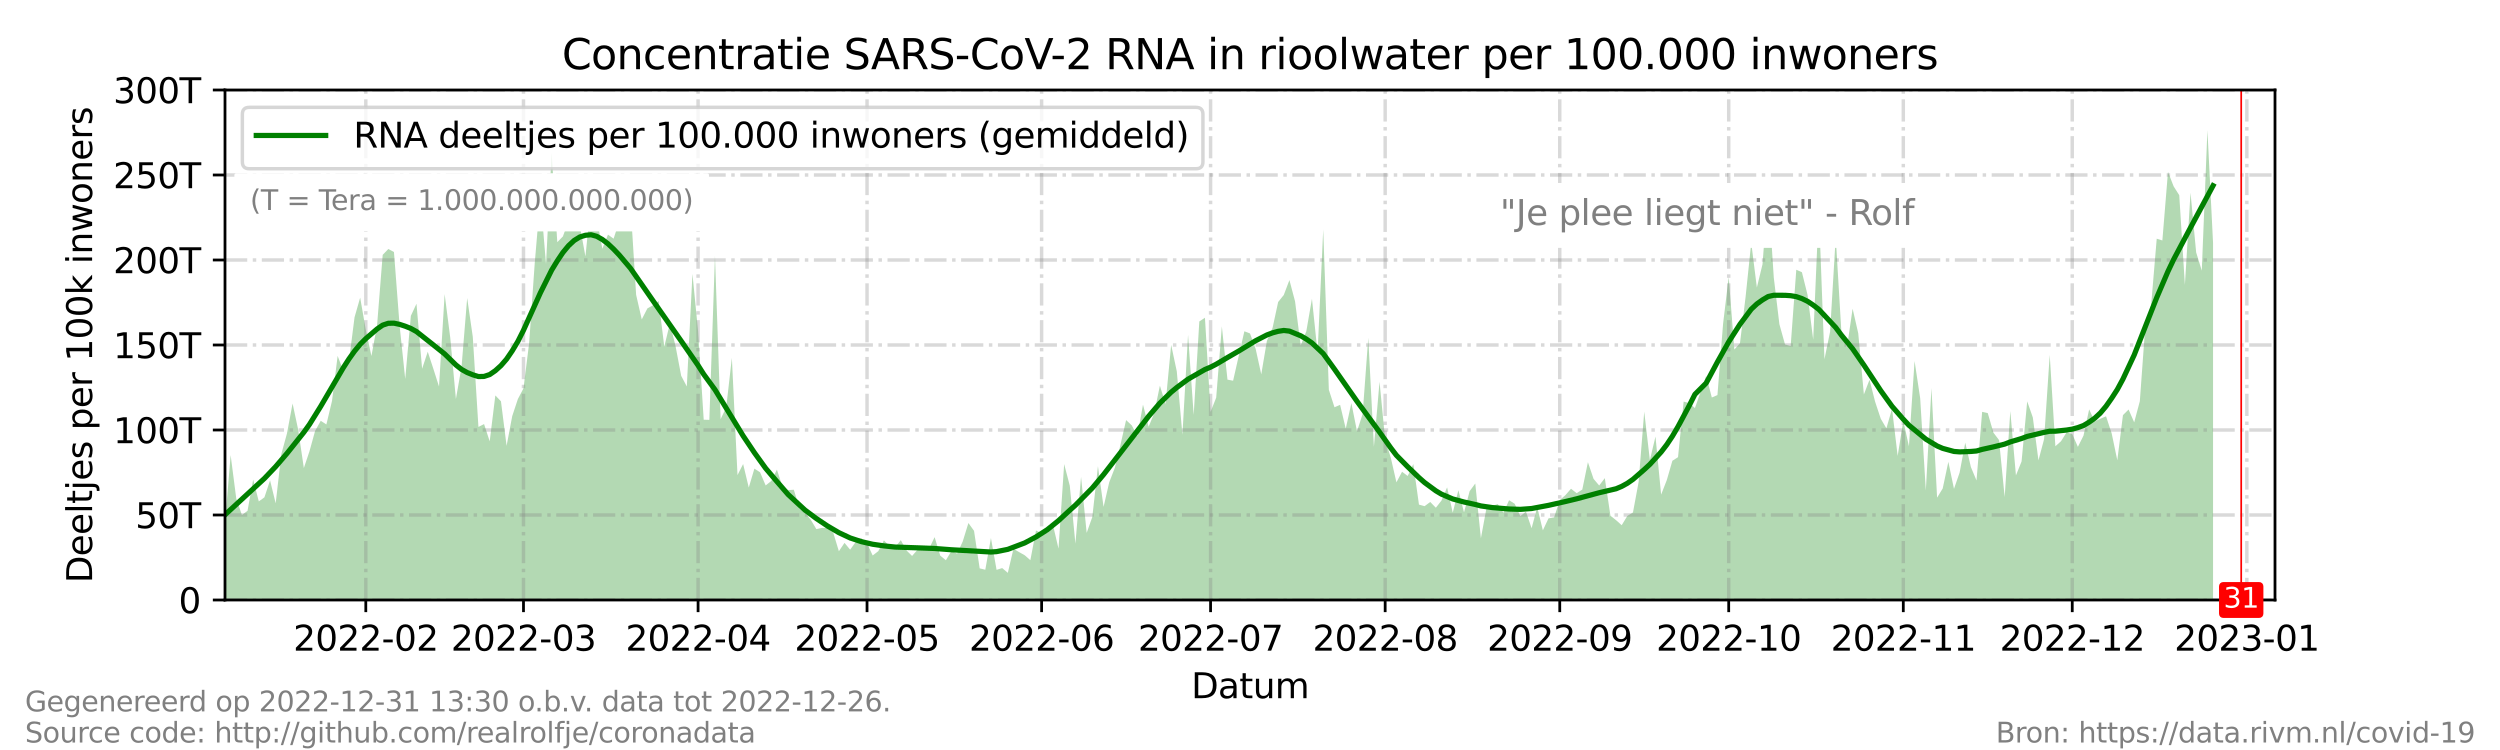 <?xml version="1.0" encoding="utf-8" standalone="no"?>
<!DOCTYPE svg PUBLIC "-//W3C//DTD SVG 1.1//EN"
  "http://www.w3.org/Graphics/SVG/1.1/DTD/svg11.dtd">
<svg xmlns:xlink="http://www.w3.org/1999/xlink" width="720pt" height="216pt" viewBox="0 0 720 216" xmlns="http://www.w3.org/2000/svg" version="1.1">
 <defs>
  <style type="text/css">*{stroke-linejoin: round; stroke-linecap: butt}</style>
 </defs>
 <g id="figure_1">
  <g id="patch_1">
   <path d="M 0 216 
L 720 216 
L 720 0 
L 0 0 
z
" style="fill: #ffffff"/>
  </g>
  <g id="axes_1">
   <g id="patch_2">
    <path d="M 64.8 172.8 
L 655.2 172.8 
L 655.2 25.92 
L 64.8 25.92 
z
" style="fill: #ffffff"/>
   </g>
   <g id="PolyCollection_1">
    <path d="M 64.8 172.8 
L 64.8 172.8 
L 66.422 172.8 
L 68.044 172.8 
L 69.666 172.8 
L 71.288 172.8 
L 72.91 172.8 
L 74.532 172.8 
L 76.154 172.8 
L 77.776 172.8 
L 79.398 172.8 
L 81.02 172.8 
L 82.642 172.8 
L 84.264 172.8 
L 85.886 172.8 
L 87.508 172.8 
L 89.13 172.8 
L 90.752 172.8 
L 92.374 172.8 
L 93.996 172.8 
L 95.618 172.8 
L 97.24 172.8 
L 98.862 172.8 
L 100.484 172.8 
L 102.105 172.8 
L 103.727 172.8 
L 105.349 172.8 
L 106.971 172.8 
L 108.593 172.8 
L 110.215 172.8 
L 111.837 172.8 
L 113.459 172.8 
L 115.081 172.8 
L 116.703 172.8 
L 118.325 172.8 
L 119.947 172.8 
L 121.569 172.8 
L 123.191 172.8 
L 124.813 172.8 
L 126.435 172.8 
L 128.057 172.8 
L 129.679 172.8 
L 131.301 172.8 
L 132.923 172.8 
L 134.545 172.8 
L 136.167 172.8 
L 137.789 172.8 
L 139.411 172.8 
L 141.033 172.8 
L 142.655 172.8 
L 144.277 172.8 
L 145.899 172.8 
L 147.521 172.8 
L 149.143 172.8 
L 150.765 172.8 
L 152.387 172.8 
L 154.009 172.8 
L 155.631 172.8 
L 157.253 172.8 
L 158.875 172.8 
L 160.497 172.8 
L 162.119 172.8 
L 163.741 172.8 
L 165.363 172.8 
L 166.985 172.8 
L 168.607 172.8 
L 170.229 172.8 
L 171.851 172.8 
L 173.473 172.8 
L 175.095 172.8 
L 176.716 172.8 
L 178.338 172.8 
L 179.96 172.8 
L 181.582 172.8 
L 183.204 172.8 
L 184.826 172.8 
L 186.448 172.8 
L 188.07 172.8 
L 189.692 172.8 
L 191.314 172.8 
L 192.936 172.8 
L 194.558 172.8 
L 196.18 172.8 
L 197.802 172.8 
L 199.424 172.8 
L 201.046 172.8 
L 202.668 172.8 
L 204.29 172.8 
L 205.912 172.8 
L 207.534 172.8 
L 209.156 172.8 
L 210.778 172.8 
L 212.4 172.8 
L 214.022 172.8 
L 215.644 172.8 
L 217.266 172.8 
L 218.888 172.8 
L 220.51 172.8 
L 222.132 172.8 
L 223.754 172.8 
L 225.376 172.8 
L 226.998 172.8 
L 228.62 172.8 
L 230.242 172.8 
L 231.864 172.8 
L 233.486 172.8 
L 235.108 172.8 
L 236.73 172.8 
L 238.352 172.8 
L 239.974 172.8 
L 241.596 172.8 
L 243.218 172.8 
L 244.84 172.8 
L 246.462 172.8 
L 248.084 172.8 
L 249.705 172.8 
L 251.327 172.8 
L 252.949 172.8 
L 254.571 172.8 
L 256.193 172.8 
L 257.815 172.8 
L 259.437 172.8 
L 261.059 172.8 
L 262.681 172.8 
L 264.303 172.8 
L 265.925 172.8 
L 267.547 172.8 
L 269.169 172.8 
L 270.791 172.8 
L 272.413 172.8 
L 274.035 172.8 
L 275.657 172.8 
L 277.279 172.8 
L 278.901 172.8 
L 280.523 172.8 
L 282.145 172.8 
L 283.767 172.8 
L 285.389 172.8 
L 287.011 172.8 
L 288.633 172.8 
L 290.255 172.8 
L 291.877 172.8 
L 293.499 172.8 
L 295.121 172.8 
L 296.743 172.8 
L 298.365 172.8 
L 299.987 172.8 
L 301.609 172.8 
L 303.231 172.8 
L 304.853 172.8 
L 306.475 172.8 
L 308.097 172.8 
L 309.719 172.8 
L 311.341 172.8 
L 312.963 172.8 
L 314.585 172.8 
L 316.207 172.8 
L 317.829 172.8 
L 319.451 172.8 
L 321.073 172.8 
L 322.695 172.8 
L 324.316 172.8 
L 325.938 172.8 
L 327.56 172.8 
L 329.182 172.8 
L 330.804 172.8 
L 332.426 172.8 
L 334.048 172.8 
L 335.67 172.8 
L 337.292 172.8 
L 338.914 172.8 
L 340.536 172.8 
L 342.158 172.8 
L 343.78 172.8 
L 345.402 172.8 
L 347.024 172.8 
L 348.646 172.8 
L 350.268 172.8 
L 351.89 172.8 
L 353.512 172.8 
L 355.134 172.8 
L 356.756 172.8 
L 358.378 172.8 
L 360 172.8 
L 361.622 172.8 
L 363.244 172.8 
L 364.866 172.8 
L 366.488 172.8 
L 368.11 172.8 
L 369.732 172.8 
L 371.354 172.8 
L 372.976 172.8 
L 374.598 172.8 
L 376.22 172.8 
L 377.842 172.8 
L 379.464 172.8 
L 381.086 172.8 
L 382.708 172.8 
L 384.33 172.8 
L 385.952 172.8 
L 387.574 172.8 
L 389.196 172.8 
L 390.818 172.8 
L 392.44 172.8 
L 394.062 172.8 
L 395.684 172.8 
L 397.305 172.8 
L 398.927 172.8 
L 400.549 172.8 
L 402.171 172.8 
L 403.793 172.8 
L 405.415 172.8 
L 407.037 172.8 
L 408.659 172.8 
L 410.281 172.8 
L 411.903 172.8 
L 413.525 172.8 
L 415.147 172.8 
L 416.769 172.8 
L 418.391 172.8 
L 420.013 172.8 
L 421.635 172.8 
L 423.257 172.8 
L 424.879 172.8 
L 426.501 172.8 
L 428.123 172.8 
L 429.745 172.8 
L 431.367 172.8 
L 432.989 172.8 
L 434.611 172.8 
L 436.233 172.8 
L 437.855 172.8 
L 439.477 172.8 
L 441.099 172.8 
L 442.721 172.8 
L 444.343 172.8 
L 445.965 172.8 
L 447.587 172.8 
L 449.209 172.8 
L 450.831 172.8 
L 452.453 172.8 
L 454.075 172.8 
L 455.697 172.8 
L 457.319 172.8 
L 458.941 172.8 
L 460.563 172.8 
L 462.185 172.8 
L 463.807 172.8 
L 465.429 172.8 
L 467.051 172.8 
L 468.673 172.8 
L 470.295 172.8 
L 471.916 172.8 
L 473.538 172.8 
L 475.16 172.8 
L 476.782 172.8 
L 478.404 172.8 
L 480.026 172.8 
L 481.648 172.8 
L 483.27 172.8 
L 484.892 172.8 
L 486.514 172.8 
L 488.136 172.8 
L 491.38 172.8 
L 493.002 172.8 
L 494.624 172.8 
L 496.246 172.8 
L 497.868 172.8 
L 499.49 172.8 
L 501.112 172.8 
L 502.734 172.8 
L 504.356 172.8 
L 505.978 172.8 
L 507.6 172.8 
L 509.222 172.8 
L 510.844 172.8 
L 512.466 172.8 
L 514.088 172.8 
L 515.71 172.8 
L 517.332 172.8 
L 518.954 172.8 
L 520.576 172.8 
L 522.198 172.8 
L 523.82 172.8 
L 525.442 172.8 
L 527.064 172.8 
L 528.686 172.8 
L 530.308 172.8 
L 531.93 172.8 
L 533.552 172.8 
L 535.174 172.8 
L 536.796 172.8 
L 538.418 172.8 
L 540.04 172.8 
L 541.662 172.8 
L 543.284 172.8 
L 544.905 172.8 
L 546.527 172.8 
L 548.149 172.8 
L 549.771 172.8 
L 551.393 172.8 
L 553.015 172.8 
L 554.637 172.8 
L 556.259 172.8 
L 557.881 172.8 
L 559.503 172.8 
L 561.125 172.8 
L 562.747 172.8 
L 564.369 172.8 
L 565.991 172.8 
L 567.613 172.8 
L 569.235 172.8 
L 570.857 172.8 
L 572.479 172.8 
L 574.101 172.8 
L 575.723 172.8 
L 577.345 172.8 
L 578.967 172.8 
L 580.589 172.8 
L 582.211 172.8 
L 583.833 172.8 
L 585.455 172.8 
L 587.077 172.8 
L 588.699 172.8 
L 590.321 172.8 
L 591.943 172.8 
L 593.565 172.8 
L 595.187 172.8 
L 596.809 172.8 
L 598.431 172.8 
L 600.053 172.8 
L 601.675 172.8 
L 603.297 172.8 
L 604.919 172.8 
L 606.541 172.8 
L 608.163 172.8 
L 609.785 172.8 
L 611.407 172.8 
L 613.029 172.8 
L 614.651 172.8 
L 616.273 172.8 
L 617.895 172.8 
L 619.516 172.8 
L 621.138 172.8 
L 622.76 172.8 
L 624.382 172.8 
L 626.004 172.8 
L 627.626 172.8 
L 629.248 172.8 
L 630.87 172.8 
L 632.492 172.8 
L 634.114 172.8 
L 635.736 172.8 
L 637.358 172.8 
L 637.358 172.8 
L 637.358 69.923 
L 635.736 37.503 
L 634.114 77.947 
L 632.492 72.693 
L 630.87 55.518 
L 629.248 82.058 
L 627.626 56.221 
L 626.004 53.66 
L 624.382 49.512 
L 622.76 69.252 
L 621.138 68.743 
L 619.516 87.997 
L 617.895 93.199 
L 616.273 115.537 
L 614.651 121.63 
L 613.029 117.94 
L 611.407 119.563 
L 609.785 132.571 
L 608.163 124.807 
L 606.541 119.896 
L 604.919 120.59 
L 603.297 121.386 
L 601.675 117.905 
L 600.053 125.452 
L 598.431 128.696 
L 596.809 125.009 
L 595.187 124.518 
L 593.565 127.083 
L 591.943 128.518 
L 590.321 102.217 
L 588.699 126.463 
L 587.077 132.582 
L 585.455 120.231 
L 583.833 115.594 
L 582.211 132.903 
L 580.589 136.924 
L 578.967 118.396 
L 577.345 143.15 
L 575.723 126.742 
L 574.101 124.596 
L 572.479 118.978 
L 570.857 118.613 
L 569.235 138.377 
L 567.613 134.503 
L 565.991 127.48 
L 564.369 136.107 
L 562.747 140.789 
L 561.125 133 
L 559.503 140.668 
L 557.881 143.33 
L 556.259 111.765 
L 554.637 141.263 
L 553.015 114.714 
L 551.393 103.964 
L 549.771 128.531 
L 548.149 121.192 
L 546.527 131.304 
L 544.905 117.718 
L 543.284 123.356 
L 541.662 120.601 
L 540.04 115.716 
L 538.418 109.38 
L 536.796 113.611 
L 535.174 95.981 
L 533.552 88.901 
L 531.93 100.057 
L 530.308 95.413 
L 528.686 68.305 
L 527.064 95.526 
L 525.442 103.47 
L 523.82 60.196 
L 522.198 97.821 
L 520.576 84.939 
L 518.954 78.41 
L 517.332 77.684 
L 515.71 99.656 
L 514.088 99.21 
L 512.466 93.382 
L 510.844 79.896 
L 509.222 54.833 
L 507.6 76.122 
L 505.978 82.805 
L 504.356 69.894 
L 502.734 85.459 
L 501.112 98.857 
L 499.49 100.662 
L 497.868 79.783 
L 496.246 93.256 
L 494.624 113.78 
L 493.002 114.478 
L 491.38 108.255 
L 488.136 117.525 
L 486.514 116.109 
L 484.892 115.661 
L 483.27 131.669 
L 481.648 132.698 
L 480.026 138.293 
L 478.404 142.452 
L 476.782 125.729 
L 475.16 132.503 
L 473.538 118.558 
L 471.916 138.834 
L 470.295 147.586 
L 468.673 148.587 
L 467.051 151.261 
L 465.429 149.814 
L 463.807 148.531 
L 462.185 137.699 
L 460.563 139.831 
L 458.941 137.903 
L 457.319 133.109 
L 455.697 140.997 
L 454.075 142.036 
L 452.453 140.751 
L 450.831 142.611 
L 449.209 144.014 
L 447.587 149.01 
L 445.965 149.294 
L 444.343 152.739 
L 442.721 146.057 
L 441.099 152.139 
L 439.477 147.343 
L 437.855 148.659 
L 436.233 145.086 
L 434.611 144.062 
L 432.989 147.697 
L 431.367 145.168 
L 429.745 145.699 
L 428.123 146.229 
L 426.501 155.011 
L 424.879 139.253 
L 423.257 141.455 
L 421.635 147.569 
L 420.013 141.179 
L 418.391 147.644 
L 416.769 140.366 
L 415.147 144.16 
L 413.525 146.229 
L 411.903 144.566 
L 410.281 145.776 
L 408.659 145.329 
L 407.037 133.65 
L 405.415 137.083 
L 403.793 135.864 
L 402.171 138.908 
L 400.549 131.827 
L 398.927 126.644 
L 397.305 109.948 
L 395.684 128.681 
L 394.062 97.289 
L 392.44 119.221 
L 390.818 124.212 
L 389.196 116.093 
L 387.574 123.441 
L 385.952 116.588 
L 384.33 117.29 
L 382.708 112.252 
L 381.086 66.103 
L 379.464 101.561 
L 377.842 86.044 
L 376.22 95.398 
L 374.598 99.5 
L 372.976 86.793 
L 371.354 80.665 
L 369.732 84.948 
L 368.11 86.974 
L 366.488 94.466 
L 364.866 98.175 
L 363.244 107.814 
L 361.622 100.457 
L 360 96.03 
L 358.378 95.412 
L 356.756 102.505 
L 355.134 109.645 
L 353.512 109.336 
L 351.89 93.997 
L 350.268 114.507 
L 348.646 118.619 
L 347.024 91.506 
L 345.402 92.582 
L 343.78 119.488 
L 342.158 96.432 
L 340.536 125.189 
L 338.914 106.946 
L 337.292 99.328 
L 335.67 116.35 
L 334.048 111.067 
L 332.426 118.944 
L 330.804 122.909 
L 329.182 116.535 
L 327.56 125.532 
L 325.938 122.5 
L 324.316 120.98 
L 322.695 128.103 
L 321.073 134.731 
L 319.451 138.925 
L 317.829 145.985 
L 316.207 134.279 
L 314.585 148.902 
L 312.963 153.461 
L 311.341 137.325 
L 309.719 156.569 
L 308.097 139.882 
L 306.475 133.648 
L 304.853 158.001 
L 303.231 151.106 
L 301.609 153.318 
L 299.987 153.573 
L 298.365 152.794 
L 296.743 161.335 
L 295.121 159.916 
L 293.499 159.003 
L 291.877 158.039 
L 290.255 164.983 
L 288.633 163.604 
L 287.011 164.111 
L 285.389 154.935 
L 283.767 164.083 
L 282.145 163.688 
L 280.523 152.883 
L 278.901 150.625 
L 277.279 155.904 
L 275.657 159.458 
L 274.035 158.646 
L 272.413 161.354 
L 270.791 160.018 
L 269.169 154.695 
L 267.547 158.082 
L 265.925 157.518 
L 264.303 158.263 
L 262.681 160.112 
L 261.059 158.514 
L 259.437 155.565 
L 257.815 157.564 
L 256.193 157.29 
L 254.571 155.632 
L 252.949 158.733 
L 251.327 159.981 
L 249.705 156.409 
L 248.084 155.018 
L 246.462 156.059 
L 244.84 158.309 
L 243.218 156.341 
L 241.596 158.757 
L 239.974 153.409 
L 238.352 152.037 
L 236.73 152.035 
L 235.108 152.38 
L 233.486 149.666 
L 231.864 147.737 
L 230.242 146.43 
L 228.62 141.037 
L 226.998 141.159 
L 225.376 140.254 
L 223.754 135.263 
L 222.132 138.518 
L 220.51 139.805 
L 218.888 136.008 
L 217.266 134.966 
L 215.644 140.417 
L 214.022 133.636 
L 212.4 136.83 
L 210.778 103.061 
L 209.156 117.311 
L 207.534 120.74 
L 205.912 73.657 
L 204.29 120.924 
L 202.668 120.876 
L 201.046 95.359 
L 199.424 78.864 
L 197.802 111.313 
L 196.18 108.223 
L 194.558 99.692 
L 192.936 93.122 
L 191.314 99.828 
L 189.692 86.713 
L 188.07 87.905 
L 186.448 88.816 
L 184.826 91.992 
L 183.204 84.898 
L 181.582 58.867 
L 179.96 62.691 
L 178.338 63.77 
L 176.716 68.741 
L 175.095 67.578 
L 173.473 71.642 
L 171.851 62.784 
L 170.229 57.78 
L 168.607 73.868 
L 166.985 65.025 
L 165.363 60.155 
L 163.741 63.589 
L 162.119 68.094 
L 160.497 69.748 
L 158.875 43.971 
L 157.253 76.065 
L 155.631 56.699 
L 154.009 75.702 
L 152.387 98.859 
L 150.765 111.836 
L 149.143 114.938 
L 147.521 119.836 
L 145.899 128.404 
L 144.277 115.573 
L 142.655 113.883 
L 141.033 127.107 
L 139.411 122.136 
L 137.789 122.959 
L 136.167 97.042 
L 134.545 85.837 
L 132.923 105.66 
L 131.301 114.907 
L 129.679 97.319 
L 128.057 84.702 
L 126.435 111.327 
L 124.813 106.232 
L 123.191 101.293 
L 121.569 106.201 
L 119.947 87.478 
L 118.325 90.967 
L 116.703 109.16 
L 115.081 93.71 
L 113.459 72.576 
L 111.837 71.707 
L 110.215 73.397 
L 108.593 93.753 
L 106.971 102.533 
L 105.349 95.016 
L 103.727 85.715 
L 102.105 91.386 
L 100.484 104.164 
L 98.862 106.782 
L 97.24 102.502 
L 95.618 115.471 
L 93.996 122.245 
L 92.374 121.184 
L 90.752 124.094 
L 89.13 129.967 
L 87.508 134.8 
L 85.886 123.809 
L 84.264 116.211 
L 82.642 124.861 
L 81.02 130.772 
L 79.398 144.96 
L 77.776 138.338 
L 76.154 143.235 
L 74.532 144.399 
L 72.91 138.114 
L 71.288 147.112 
L 69.666 148.322 
L 68.044 143.598 
L 66.422 131.056 
L 64.8 150.721 
z
" clip-path="url(#paaee188a01)" style="fill: #008000; fill-opacity: 0.3"/>
   </g>
   <g id="matplotlib.axis_1">
    <g id="xtick_1">
     <g id="line2d_1">
      <path d="M 105.349 172.8 
L 105.349 25.92 
" clip-path="url(#paaee188a01)" style="fill: none; stroke-dasharray: 6.4,1.6,1,1.6; stroke-dashoffset: 0; stroke: #808080; stroke-opacity: 0.3"/>
     </g>
     <g id="line2d_2">
      <defs>
       <path id="mb02e52e1e3" d="M 0 0 
L 0 3.5 
" style="stroke: #000000; stroke-width: 0.8"/>
      </defs>
      <g>
       <use xlink:href="#mb02e52e1e3" x="105.349" y="172.8" style="stroke: #000000; stroke-width: 0.8"/>
      </g>
     </g>
     <g id="text_1">
      <!-- 2022-02 -->
      <g transform="translate(84.458 187.398) scale(0.1 -0.1)">
       <defs>
        <path id="DejaVuSans-32" d="M 1228 531 
L 3431 531 
L 3431 0 
L 469 0 
L 469 531 
Q 828 903 1448 1529 
Q 2069 2156 2228 2338 
Q 2531 2678 2651 2914 
Q 2772 3150 2772 3378 
Q 2772 3750 2511 3984 
Q 2250 4219 1831 4219 
Q 1534 4219 1204 4116 
Q 875 4013 500 3803 
L 500 4441 
Q 881 4594 1212 4672 
Q 1544 4750 1819 4750 
Q 2544 4750 2975 4387 
Q 3406 4025 3406 3419 
Q 3406 3131 3298 2873 
Q 3191 2616 2906 2266 
Q 2828 2175 2409 1742 
Q 1991 1309 1228 531 
z
" transform="scale(0.016)"/>
        <path id="DejaVuSans-30" d="M 2034 4250 
Q 1547 4250 1301 3770 
Q 1056 3291 1056 2328 
Q 1056 1369 1301 889 
Q 1547 409 2034 409 
Q 2525 409 2770 889 
Q 3016 1369 3016 2328 
Q 3016 3291 2770 3770 
Q 2525 4250 2034 4250 
z
M 2034 4750 
Q 2819 4750 3233 4129 
Q 3647 3509 3647 2328 
Q 3647 1150 3233 529 
Q 2819 -91 2034 -91 
Q 1250 -91 836 529 
Q 422 1150 422 2328 
Q 422 3509 836 4129 
Q 1250 4750 2034 4750 
z
" transform="scale(0.016)"/>
        <path id="DejaVuSans-2d" d="M 313 2009 
L 1997 2009 
L 1997 1497 
L 313 1497 
L 313 2009 
z
" transform="scale(0.016)"/>
       </defs>
       <use xlink:href="#DejaVuSans-32"/>
       <use xlink:href="#DejaVuSans-30" x="63.623"/>
       <use xlink:href="#DejaVuSans-32" x="127.246"/>
       <use xlink:href="#DejaVuSans-32" x="190.869"/>
       <use xlink:href="#DejaVuSans-2d" x="254.492"/>
       <use xlink:href="#DejaVuSans-30" x="290.576"/>
       <use xlink:href="#DejaVuSans-32" x="354.199"/>
      </g>
     </g>
    </g>
    <g id="xtick_2">
     <g id="line2d_3">
      <path d="M 150.765 172.8 
L 150.765 25.92 
" clip-path="url(#paaee188a01)" style="fill: none; stroke-dasharray: 6.4,1.6,1,1.6; stroke-dashoffset: 0; stroke: #808080; stroke-opacity: 0.3"/>
     </g>
     <g id="line2d_4">
      <g>
       <use xlink:href="#mb02e52e1e3" x="150.765" y="172.8" style="stroke: #000000; stroke-width: 0.8"/>
      </g>
     </g>
     <g id="text_2">
      <!-- 2022-03 -->
      <g transform="translate(129.873 187.398) scale(0.1 -0.1)">
       <defs>
        <path id="DejaVuSans-33" d="M 2597 2516 
Q 3050 2419 3304 2112 
Q 3559 1806 3559 1356 
Q 3559 666 3084 287 
Q 2609 -91 1734 -91 
Q 1441 -91 1130 -33 
Q 819 25 488 141 
L 488 750 
Q 750 597 1062 519 
Q 1375 441 1716 441 
Q 2309 441 2620 675 
Q 2931 909 2931 1356 
Q 2931 1769 2642 2001 
Q 2353 2234 1838 2234 
L 1294 2234 
L 1294 2753 
L 1863 2753 
Q 2328 2753 2575 2939 
Q 2822 3125 2822 3475 
Q 2822 3834 2567 4026 
Q 2313 4219 1838 4219 
Q 1578 4219 1281 4162 
Q 984 4106 628 3988 
L 628 4550 
Q 988 4650 1302 4700 
Q 1616 4750 1894 4750 
Q 2613 4750 3031 4423 
Q 3450 4097 3450 3541 
Q 3450 3153 3228 2886 
Q 3006 2619 2597 2516 
z
" transform="scale(0.016)"/>
       </defs>
       <use xlink:href="#DejaVuSans-32"/>
       <use xlink:href="#DejaVuSans-30" x="63.623"/>
       <use xlink:href="#DejaVuSans-32" x="127.246"/>
       <use xlink:href="#DejaVuSans-32" x="190.869"/>
       <use xlink:href="#DejaVuSans-2d" x="254.492"/>
       <use xlink:href="#DejaVuSans-30" x="290.576"/>
       <use xlink:href="#DejaVuSans-33" x="354.199"/>
      </g>
     </g>
    </g>
    <g id="xtick_3">
     <g id="line2d_5">
      <path d="M 201.046 172.8 
L 201.046 25.92 
" clip-path="url(#paaee188a01)" style="fill: none; stroke-dasharray: 6.4,1.6,1,1.6; stroke-dashoffset: 0; stroke: #808080; stroke-opacity: 0.3"/>
     </g>
     <g id="line2d_6">
      <g>
       <use xlink:href="#mb02e52e1e3" x="201.046" y="172.8" style="stroke: #000000; stroke-width: 0.8"/>
      </g>
     </g>
     <g id="text_3">
      <!-- 2022-04 -->
      <g transform="translate(180.155 187.398) scale(0.1 -0.1)">
       <defs>
        <path id="DejaVuSans-34" d="M 2419 4116 
L 825 1625 
L 2419 1625 
L 2419 4116 
z
M 2253 4666 
L 3047 4666 
L 3047 1625 
L 3713 1625 
L 3713 1100 
L 3047 1100 
L 3047 0 
L 2419 0 
L 2419 1100 
L 313 1100 
L 313 1709 
L 2253 4666 
z
" transform="scale(0.016)"/>
       </defs>
       <use xlink:href="#DejaVuSans-32"/>
       <use xlink:href="#DejaVuSans-30" x="63.623"/>
       <use xlink:href="#DejaVuSans-32" x="127.246"/>
       <use xlink:href="#DejaVuSans-32" x="190.869"/>
       <use xlink:href="#DejaVuSans-2d" x="254.492"/>
       <use xlink:href="#DejaVuSans-30" x="290.576"/>
       <use xlink:href="#DejaVuSans-34" x="354.199"/>
      </g>
     </g>
    </g>
    <g id="xtick_4">
     <g id="line2d_7">
      <path d="M 249.705 172.8 
L 249.705 25.92 
" clip-path="url(#paaee188a01)" style="fill: none; stroke-dasharray: 6.4,1.6,1,1.6; stroke-dashoffset: 0; stroke: #808080; stroke-opacity: 0.3"/>
     </g>
     <g id="line2d_8">
      <g>
       <use xlink:href="#mb02e52e1e3" x="249.705" y="172.8" style="stroke: #000000; stroke-width: 0.8"/>
      </g>
     </g>
     <g id="text_4">
      <!-- 2022-05 -->
      <g transform="translate(228.814 187.398) scale(0.1 -0.1)">
       <defs>
        <path id="DejaVuSans-35" d="M 691 4666 
L 3169 4666 
L 3169 4134 
L 1269 4134 
L 1269 2991 
Q 1406 3038 1543 3061 
Q 1681 3084 1819 3084 
Q 2600 3084 3056 2656 
Q 3513 2228 3513 1497 
Q 3513 744 3044 326 
Q 2575 -91 1722 -91 
Q 1428 -91 1123 -41 
Q 819 9 494 109 
L 494 744 
Q 775 591 1075 516 
Q 1375 441 1709 441 
Q 2250 441 2565 725 
Q 2881 1009 2881 1497 
Q 2881 1984 2565 2268 
Q 2250 2553 1709 2553 
Q 1456 2553 1204 2497 
Q 953 2441 691 2322 
L 691 4666 
z
" transform="scale(0.016)"/>
       </defs>
       <use xlink:href="#DejaVuSans-32"/>
       <use xlink:href="#DejaVuSans-30" x="63.623"/>
       <use xlink:href="#DejaVuSans-32" x="127.246"/>
       <use xlink:href="#DejaVuSans-32" x="190.869"/>
       <use xlink:href="#DejaVuSans-2d" x="254.492"/>
       <use xlink:href="#DejaVuSans-30" x="290.576"/>
       <use xlink:href="#DejaVuSans-35" x="354.199"/>
      </g>
     </g>
    </g>
    <g id="xtick_5">
     <g id="line2d_9">
      <path d="M 299.987 172.8 
L 299.987 25.92 
" clip-path="url(#paaee188a01)" style="fill: none; stroke-dasharray: 6.4,1.6,1,1.6; stroke-dashoffset: 0; stroke: #808080; stroke-opacity: 0.3"/>
     </g>
     <g id="line2d_10">
      <g>
       <use xlink:href="#mb02e52e1e3" x="299.987" y="172.8" style="stroke: #000000; stroke-width: 0.8"/>
      </g>
     </g>
     <g id="text_5">
      <!-- 2022-06 -->
      <g transform="translate(279.095 187.398) scale(0.1 -0.1)">
       <defs>
        <path id="DejaVuSans-36" d="M 2113 2584 
Q 1688 2584 1439 2293 
Q 1191 2003 1191 1497 
Q 1191 994 1439 701 
Q 1688 409 2113 409 
Q 2538 409 2786 701 
Q 3034 994 3034 1497 
Q 3034 2003 2786 2293 
Q 2538 2584 2113 2584 
z
M 3366 4563 
L 3366 3988 
Q 3128 4100 2886 4159 
Q 2644 4219 2406 4219 
Q 1781 4219 1451 3797 
Q 1122 3375 1075 2522 
Q 1259 2794 1537 2939 
Q 1816 3084 2150 3084 
Q 2853 3084 3261 2657 
Q 3669 2231 3669 1497 
Q 3669 778 3244 343 
Q 2819 -91 2113 -91 
Q 1303 -91 875 529 
Q 447 1150 447 2328 
Q 447 3434 972 4092 
Q 1497 4750 2381 4750 
Q 2619 4750 2861 4703 
Q 3103 4656 3366 4563 
z
" transform="scale(0.016)"/>
       </defs>
       <use xlink:href="#DejaVuSans-32"/>
       <use xlink:href="#DejaVuSans-30" x="63.623"/>
       <use xlink:href="#DejaVuSans-32" x="127.246"/>
       <use xlink:href="#DejaVuSans-32" x="190.869"/>
       <use xlink:href="#DejaVuSans-2d" x="254.492"/>
       <use xlink:href="#DejaVuSans-30" x="290.576"/>
       <use xlink:href="#DejaVuSans-36" x="354.199"/>
      </g>
     </g>
    </g>
    <g id="xtick_6">
     <g id="line2d_11">
      <path d="M 348.646 172.8 
L 348.646 25.92 
" clip-path="url(#paaee188a01)" style="fill: none; stroke-dasharray: 6.4,1.6,1,1.6; stroke-dashoffset: 0; stroke: #808080; stroke-opacity: 0.3"/>
     </g>
     <g id="line2d_12">
      <g>
       <use xlink:href="#mb02e52e1e3" x="348.646" y="172.8" style="stroke: #000000; stroke-width: 0.8"/>
      </g>
     </g>
     <g id="text_6">
      <!-- 2022-07 -->
      <g transform="translate(327.755 187.398) scale(0.1 -0.1)">
       <defs>
        <path id="DejaVuSans-37" d="M 525 4666 
L 3525 4666 
L 3525 4397 
L 1831 0 
L 1172 0 
L 2766 4134 
L 525 4134 
L 525 4666 
z
" transform="scale(0.016)"/>
       </defs>
       <use xlink:href="#DejaVuSans-32"/>
       <use xlink:href="#DejaVuSans-30" x="63.623"/>
       <use xlink:href="#DejaVuSans-32" x="127.246"/>
       <use xlink:href="#DejaVuSans-32" x="190.869"/>
       <use xlink:href="#DejaVuSans-2d" x="254.492"/>
       <use xlink:href="#DejaVuSans-30" x="290.576"/>
       <use xlink:href="#DejaVuSans-37" x="354.199"/>
      </g>
     </g>
    </g>
    <g id="xtick_7">
     <g id="line2d_13">
      <path d="M 398.927 172.8 
L 398.927 25.92 
" clip-path="url(#paaee188a01)" style="fill: none; stroke-dasharray: 6.4,1.6,1,1.6; stroke-dashoffset: 0; stroke: #808080; stroke-opacity: 0.3"/>
     </g>
     <g id="line2d_14">
      <g>
       <use xlink:href="#mb02e52e1e3" x="398.927" y="172.8" style="stroke: #000000; stroke-width: 0.8"/>
      </g>
     </g>
     <g id="text_7">
      <!-- 2022-08 -->
      <g transform="translate(378.036 187.398) scale(0.1 -0.1)">
       <defs>
        <path id="DejaVuSans-38" d="M 2034 2216 
Q 1584 2216 1326 1975 
Q 1069 1734 1069 1313 
Q 1069 891 1326 650 
Q 1584 409 2034 409 
Q 2484 409 2743 651 
Q 3003 894 3003 1313 
Q 3003 1734 2745 1975 
Q 2488 2216 2034 2216 
z
M 1403 2484 
Q 997 2584 770 2862 
Q 544 3141 544 3541 
Q 544 4100 942 4425 
Q 1341 4750 2034 4750 
Q 2731 4750 3128 4425 
Q 3525 4100 3525 3541 
Q 3525 3141 3298 2862 
Q 3072 2584 2669 2484 
Q 3125 2378 3379 2068 
Q 3634 1759 3634 1313 
Q 3634 634 3220 271 
Q 2806 -91 2034 -91 
Q 1263 -91 848 271 
Q 434 634 434 1313 
Q 434 1759 690 2068 
Q 947 2378 1403 2484 
z
M 1172 3481 
Q 1172 3119 1398 2916 
Q 1625 2713 2034 2713 
Q 2441 2713 2670 2916 
Q 2900 3119 2900 3481 
Q 2900 3844 2670 4047 
Q 2441 4250 2034 4250 
Q 1625 4250 1398 4047 
Q 1172 3844 1172 3481 
z
" transform="scale(0.016)"/>
       </defs>
       <use xlink:href="#DejaVuSans-32"/>
       <use xlink:href="#DejaVuSans-30" x="63.623"/>
       <use xlink:href="#DejaVuSans-32" x="127.246"/>
       <use xlink:href="#DejaVuSans-32" x="190.869"/>
       <use xlink:href="#DejaVuSans-2d" x="254.492"/>
       <use xlink:href="#DejaVuSans-30" x="290.576"/>
       <use xlink:href="#DejaVuSans-38" x="354.199"/>
      </g>
     </g>
    </g>
    <g id="xtick_8">
     <g id="line2d_15">
      <path d="M 449.209 172.8 
L 449.209 25.92 
" clip-path="url(#paaee188a01)" style="fill: none; stroke-dasharray: 6.4,1.6,1,1.6; stroke-dashoffset: 0; stroke: #808080; stroke-opacity: 0.3"/>
     </g>
     <g id="line2d_16">
      <g>
       <use xlink:href="#mb02e52e1e3" x="449.209" y="172.8" style="stroke: #000000; stroke-width: 0.8"/>
      </g>
     </g>
     <g id="text_8">
      <!-- 2022-09 -->
      <g transform="translate(428.317 187.398) scale(0.1 -0.1)">
       <defs>
        <path id="DejaVuSans-39" d="M 703 97 
L 703 672 
Q 941 559 1184 500 
Q 1428 441 1663 441 
Q 2288 441 2617 861 
Q 2947 1281 2994 2138 
Q 2813 1869 2534 1725 
Q 2256 1581 1919 1581 
Q 1219 1581 811 2004 
Q 403 2428 403 3163 
Q 403 3881 828 4315 
Q 1253 4750 1959 4750 
Q 2769 4750 3195 4129 
Q 3622 3509 3622 2328 
Q 3622 1225 3098 567 
Q 2575 -91 1691 -91 
Q 1453 -91 1209 -44 
Q 966 3 703 97 
z
M 1959 2075 
Q 2384 2075 2632 2365 
Q 2881 2656 2881 3163 
Q 2881 3666 2632 3958 
Q 2384 4250 1959 4250 
Q 1534 4250 1286 3958 
Q 1038 3666 1038 3163 
Q 1038 2656 1286 2365 
Q 1534 2075 1959 2075 
z
" transform="scale(0.016)"/>
       </defs>
       <use xlink:href="#DejaVuSans-32"/>
       <use xlink:href="#DejaVuSans-30" x="63.623"/>
       <use xlink:href="#DejaVuSans-32" x="127.246"/>
       <use xlink:href="#DejaVuSans-32" x="190.869"/>
       <use xlink:href="#DejaVuSans-2d" x="254.492"/>
       <use xlink:href="#DejaVuSans-30" x="290.576"/>
       <use xlink:href="#DejaVuSans-39" x="354.199"/>
      </g>
     </g>
    </g>
    <g id="xtick_9">
     <g id="line2d_17">
      <path d="M 497.868 172.8 
L 497.868 25.92 
" clip-path="url(#paaee188a01)" style="fill: none; stroke-dasharray: 6.4,1.6,1,1.6; stroke-dashoffset: 0; stroke: #808080; stroke-opacity: 0.3"/>
     </g>
     <g id="line2d_18">
      <g>
       <use xlink:href="#mb02e52e1e3" x="497.868" y="172.8" style="stroke: #000000; stroke-width: 0.8"/>
      </g>
     </g>
     <g id="text_9">
      <!-- 2022-10 -->
      <g transform="translate(476.977 187.398) scale(0.1 -0.1)">
       <defs>
        <path id="DejaVuSans-31" d="M 794 531 
L 1825 531 
L 1825 4091 
L 703 3866 
L 703 4441 
L 1819 4666 
L 2450 4666 
L 2450 531 
L 3481 531 
L 3481 0 
L 794 0 
L 794 531 
z
" transform="scale(0.016)"/>
       </defs>
       <use xlink:href="#DejaVuSans-32"/>
       <use xlink:href="#DejaVuSans-30" x="63.623"/>
       <use xlink:href="#DejaVuSans-32" x="127.246"/>
       <use xlink:href="#DejaVuSans-32" x="190.869"/>
       <use xlink:href="#DejaVuSans-2d" x="254.492"/>
       <use xlink:href="#DejaVuSans-31" x="290.576"/>
       <use xlink:href="#DejaVuSans-30" x="354.199"/>
      </g>
     </g>
    </g>
    <g id="xtick_10">
     <g id="line2d_19">
      <path d="M 548.149 172.8 
L 548.149 25.92 
" clip-path="url(#paaee188a01)" style="fill: none; stroke-dasharray: 6.4,1.6,1,1.6; stroke-dashoffset: 0; stroke: #808080; stroke-opacity: 0.3"/>
     </g>
     <g id="line2d_20">
      <g>
       <use xlink:href="#mb02e52e1e3" x="548.149" y="172.8" style="stroke: #000000; stroke-width: 0.8"/>
      </g>
     </g>
     <g id="text_10">
      <!-- 2022-11 -->
      <g transform="translate(527.258 187.398) scale(0.1 -0.1)">
       <use xlink:href="#DejaVuSans-32"/>
       <use xlink:href="#DejaVuSans-30" x="63.623"/>
       <use xlink:href="#DejaVuSans-32" x="127.246"/>
       <use xlink:href="#DejaVuSans-32" x="190.869"/>
       <use xlink:href="#DejaVuSans-2d" x="254.492"/>
       <use xlink:href="#DejaVuSans-31" x="290.576"/>
       <use xlink:href="#DejaVuSans-31" x="354.199"/>
      </g>
     </g>
    </g>
    <g id="xtick_11">
     <g id="line2d_21">
      <path d="M 596.809 172.8 
L 596.809 25.92 
" clip-path="url(#paaee188a01)" style="fill: none; stroke-dasharray: 6.4,1.6,1,1.6; stroke-dashoffset: 0; stroke: #808080; stroke-opacity: 0.3"/>
     </g>
     <g id="line2d_22">
      <g>
       <use xlink:href="#mb02e52e1e3" x="596.809" y="172.8" style="stroke: #000000; stroke-width: 0.8"/>
      </g>
     </g>
     <g id="text_11">
      <!-- 2022-12 -->
      <g transform="translate(575.917 187.398) scale(0.1 -0.1)">
       <use xlink:href="#DejaVuSans-32"/>
       <use xlink:href="#DejaVuSans-30" x="63.623"/>
       <use xlink:href="#DejaVuSans-32" x="127.246"/>
       <use xlink:href="#DejaVuSans-32" x="190.869"/>
       <use xlink:href="#DejaVuSans-2d" x="254.492"/>
       <use xlink:href="#DejaVuSans-31" x="290.576"/>
       <use xlink:href="#DejaVuSans-32" x="354.199"/>
      </g>
     </g>
    </g>
    <g id="xtick_12">
     <g id="line2d_23">
      <path d="M 647.09 172.8 
L 647.09 25.92 
" clip-path="url(#paaee188a01)" style="fill: none; stroke-dasharray: 6.4,1.6,1,1.6; stroke-dashoffset: 0; stroke: #808080; stroke-opacity: 0.3"/>
     </g>
     <g id="line2d_24">
      <g>
       <use xlink:href="#mb02e52e1e3" x="647.09" y="172.8" style="stroke: #000000; stroke-width: 0.8"/>
      </g>
     </g>
     <g id="text_12">
      <!-- 2023-01 -->
      <g transform="translate(626.199 187.398) scale(0.1 -0.1)">
       <use xlink:href="#DejaVuSans-32"/>
       <use xlink:href="#DejaVuSans-30" x="63.623"/>
       <use xlink:href="#DejaVuSans-32" x="127.246"/>
       <use xlink:href="#DejaVuSans-33" x="190.869"/>
       <use xlink:href="#DejaVuSans-2d" x="254.492"/>
       <use xlink:href="#DejaVuSans-30" x="290.576"/>
       <use xlink:href="#DejaVuSans-31" x="354.199"/>
      </g>
     </g>
    </g>
    <g id="text_13">
     <!-- Datum -->
     <g transform="translate(343.087 201.077) scale(0.1 -0.1)">
      <defs>
       <path id="DejaVuSans-44" d="M 1259 4147 
L 1259 519 
L 2022 519 
Q 2988 519 3436 956 
Q 3884 1394 3884 2338 
Q 3884 3275 3436 3711 
Q 2988 4147 2022 4147 
L 1259 4147 
z
M 628 4666 
L 1925 4666 
Q 3281 4666 3915 4102 
Q 4550 3538 4550 2338 
Q 4550 1131 3912 565 
Q 3275 0 1925 0 
L 628 0 
L 628 4666 
z
" transform="scale(0.016)"/>
       <path id="DejaVuSans-61" d="M 2194 1759 
Q 1497 1759 1228 1600 
Q 959 1441 959 1056 
Q 959 750 1161 570 
Q 1363 391 1709 391 
Q 2188 391 2477 730 
Q 2766 1069 2766 1631 
L 2766 1759 
L 2194 1759 
z
M 3341 1997 
L 3341 0 
L 2766 0 
L 2766 531 
Q 2569 213 2275 61 
Q 1981 -91 1556 -91 
Q 1019 -91 701 211 
Q 384 513 384 1019 
Q 384 1609 779 1909 
Q 1175 2209 1959 2209 
L 2766 2209 
L 2766 2266 
Q 2766 2663 2505 2880 
Q 2244 3097 1772 3097 
Q 1472 3097 1187 3025 
Q 903 2953 641 2809 
L 641 3341 
Q 956 3463 1253 3523 
Q 1550 3584 1831 3584 
Q 2591 3584 2966 3190 
Q 3341 2797 3341 1997 
z
" transform="scale(0.016)"/>
       <path id="DejaVuSans-74" d="M 1172 4494 
L 1172 3500 
L 2356 3500 
L 2356 3053 
L 1172 3053 
L 1172 1153 
Q 1172 725 1289 603 
Q 1406 481 1766 481 
L 2356 481 
L 2356 0 
L 1766 0 
Q 1100 0 847 248 
Q 594 497 594 1153 
L 594 3053 
L 172 3053 
L 172 3500 
L 594 3500 
L 594 4494 
L 1172 4494 
z
" transform="scale(0.016)"/>
       <path id="DejaVuSans-75" d="M 544 1381 
L 544 3500 
L 1119 3500 
L 1119 1403 
Q 1119 906 1312 657 
Q 1506 409 1894 409 
Q 2359 409 2629 706 
Q 2900 1003 2900 1516 
L 2900 3500 
L 3475 3500 
L 3475 0 
L 2900 0 
L 2900 538 
Q 2691 219 2414 64 
Q 2138 -91 1772 -91 
Q 1169 -91 856 284 
Q 544 659 544 1381 
z
M 1991 3584 
L 1991 3584 
z
" transform="scale(0.016)"/>
       <path id="DejaVuSans-6d" d="M 3328 2828 
Q 3544 3216 3844 3400 
Q 4144 3584 4550 3584 
Q 5097 3584 5394 3201 
Q 5691 2819 5691 2113 
L 5691 0 
L 5113 0 
L 5113 2094 
Q 5113 2597 4934 2840 
Q 4756 3084 4391 3084 
Q 3944 3084 3684 2787 
Q 3425 2491 3425 1978 
L 3425 0 
L 2847 0 
L 2847 2094 
Q 2847 2600 2669 2842 
Q 2491 3084 2119 3084 
Q 1678 3084 1418 2786 
Q 1159 2488 1159 1978 
L 1159 0 
L 581 0 
L 581 3500 
L 1159 3500 
L 1159 2956 
Q 1356 3278 1631 3431 
Q 1906 3584 2284 3584 
Q 2666 3584 2933 3390 
Q 3200 3197 3328 2828 
z
" transform="scale(0.016)"/>
      </defs>
      <use xlink:href="#DejaVuSans-44"/>
      <use xlink:href="#DejaVuSans-61" x="77.002"/>
      <use xlink:href="#DejaVuSans-74" x="138.281"/>
      <use xlink:href="#DejaVuSans-75" x="177.49"/>
      <use xlink:href="#DejaVuSans-6d" x="240.869"/>
     </g>
    </g>
   </g>
   <g id="matplotlib.axis_2">
    <g id="ytick_1">
     <g id="line2d_25">
      <path d="M 64.8 172.8 
L 655.2 172.8 
" clip-path="url(#paaee188a01)" style="fill: none; stroke-dasharray: 6.4,1.6,1,1.6; stroke-dashoffset: 0; stroke: #808080; stroke-opacity: 0.3"/>
     </g>
     <g id="line2d_26">
      <defs>
       <path id="mfb554f655a" d="M 0 0 
L -3.5 0 
" style="stroke: #000000; stroke-width: 0.8"/>
      </defs>
      <g>
       <use xlink:href="#mfb554f655a" x="64.8" y="172.8" style="stroke: #000000; stroke-width: 0.8"/>
      </g>
     </g>
     <g id="text_14">
      <!-- 0 -->
      <g transform="translate(51.438 176.599) scale(0.1 -0.1)">
       <use xlink:href="#DejaVuSans-30"/>
      </g>
     </g>
    </g>
    <g id="ytick_2">
     <g id="line2d_27">
      <path d="M 64.8 148.32 
L 655.2 148.32 
" clip-path="url(#paaee188a01)" style="fill: none; stroke-dasharray: 6.4,1.6,1,1.6; stroke-dashoffset: 0; stroke: #808080; stroke-opacity: 0.3"/>
     </g>
     <g id="line2d_28">
      <g>
       <use xlink:href="#mfb554f655a" x="64.8" y="148.32" style="stroke: #000000; stroke-width: 0.8"/>
      </g>
     </g>
     <g id="text_15">
      <!-- 50T -->
      <g transform="translate(38.967 152.119) scale(0.1 -0.1)">
       <defs>
        <path id="DejaVuSans-54" d="M -19 4666 
L 3928 4666 
L 3928 4134 
L 2272 4134 
L 2272 0 
L 1638 0 
L 1638 4134 
L -19 4134 
L -19 4666 
z
" transform="scale(0.016)"/>
       </defs>
       <use xlink:href="#DejaVuSans-35"/>
       <use xlink:href="#DejaVuSans-30" x="63.623"/>
       <use xlink:href="#DejaVuSans-54" x="127.246"/>
      </g>
     </g>
    </g>
    <g id="ytick_3">
     <g id="line2d_29">
      <path d="M 64.8 123.84 
L 655.2 123.84 
" clip-path="url(#paaee188a01)" style="fill: none; stroke-dasharray: 6.4,1.6,1,1.6; stroke-dashoffset: 0; stroke: #808080; stroke-opacity: 0.3"/>
     </g>
     <g id="line2d_30">
      <g>
       <use xlink:href="#mfb554f655a" x="64.8" y="123.84" style="stroke: #000000; stroke-width: 0.8"/>
      </g>
     </g>
     <g id="text_16">
      <!-- 100T -->
      <g transform="translate(32.605 127.639) scale(0.1 -0.1)">
       <use xlink:href="#DejaVuSans-31"/>
       <use xlink:href="#DejaVuSans-30" x="63.623"/>
       <use xlink:href="#DejaVuSans-30" x="127.246"/>
       <use xlink:href="#DejaVuSans-54" x="190.869"/>
      </g>
     </g>
    </g>
    <g id="ytick_4">
     <g id="line2d_31">
      <path d="M 64.8 99.36 
L 655.2 99.36 
" clip-path="url(#paaee188a01)" style="fill: none; stroke-dasharray: 6.4,1.6,1,1.6; stroke-dashoffset: 0; stroke: #808080; stroke-opacity: 0.3"/>
     </g>
     <g id="line2d_32">
      <g>
       <use xlink:href="#mfb554f655a" x="64.8" y="99.36" style="stroke: #000000; stroke-width: 0.8"/>
      </g>
     </g>
     <g id="text_17">
      <!-- 150T -->
      <g transform="translate(32.605 103.159) scale(0.1 -0.1)">
       <use xlink:href="#DejaVuSans-31"/>
       <use xlink:href="#DejaVuSans-35" x="63.623"/>
       <use xlink:href="#DejaVuSans-30" x="127.246"/>
       <use xlink:href="#DejaVuSans-54" x="190.869"/>
      </g>
     </g>
    </g>
    <g id="ytick_5">
     <g id="line2d_33">
      <path d="M 64.8 74.88 
L 655.2 74.88 
" clip-path="url(#paaee188a01)" style="fill: none; stroke-dasharray: 6.4,1.6,1,1.6; stroke-dashoffset: 0; stroke: #808080; stroke-opacity: 0.3"/>
     </g>
     <g id="line2d_34">
      <g>
       <use xlink:href="#mfb554f655a" x="64.8" y="74.88" style="stroke: #000000; stroke-width: 0.8"/>
      </g>
     </g>
     <g id="text_18">
      <!-- 200T -->
      <g transform="translate(32.605 78.679) scale(0.1 -0.1)">
       <use xlink:href="#DejaVuSans-32"/>
       <use xlink:href="#DejaVuSans-30" x="63.623"/>
       <use xlink:href="#DejaVuSans-30" x="127.246"/>
       <use xlink:href="#DejaVuSans-54" x="190.869"/>
      </g>
     </g>
    </g>
    <g id="ytick_6">
     <g id="line2d_35">
      <path d="M 64.8 50.4 
L 655.2 50.4 
" clip-path="url(#paaee188a01)" style="fill: none; stroke-dasharray: 6.4,1.6,1,1.6; stroke-dashoffset: 0; stroke: #808080; stroke-opacity: 0.3"/>
     </g>
     <g id="line2d_36">
      <g>
       <use xlink:href="#mfb554f655a" x="64.8" y="50.4" style="stroke: #000000; stroke-width: 0.8"/>
      </g>
     </g>
     <g id="text_19">
      <!-- 250T -->
      <g transform="translate(32.605 54.199) scale(0.1 -0.1)">
       <use xlink:href="#DejaVuSans-32"/>
       <use xlink:href="#DejaVuSans-35" x="63.623"/>
       <use xlink:href="#DejaVuSans-30" x="127.246"/>
       <use xlink:href="#DejaVuSans-54" x="190.869"/>
      </g>
     </g>
    </g>
    <g id="ytick_7">
     <g id="line2d_37">
      <path d="M 64.8 25.92 
L 655.2 25.92 
" clip-path="url(#paaee188a01)" style="fill: none; stroke-dasharray: 6.4,1.6,1,1.6; stroke-dashoffset: 0; stroke: #808080; stroke-opacity: 0.3"/>
     </g>
     <g id="line2d_38">
      <g>
       <use xlink:href="#mfb554f655a" x="64.8" y="25.92" style="stroke: #000000; stroke-width: 0.8"/>
      </g>
     </g>
     <g id="text_20">
      <!-- 300T -->
      <g transform="translate(32.605 29.719) scale(0.1 -0.1)">
       <use xlink:href="#DejaVuSans-33"/>
       <use xlink:href="#DejaVuSans-30" x="63.623"/>
       <use xlink:href="#DejaVuSans-30" x="127.246"/>
       <use xlink:href="#DejaVuSans-54" x="190.869"/>
      </g>
     </g>
    </g>
    <g id="text_21">
     <!-- Deeltjes per 100k inwoners -->
     <g transform="translate(26.525 167.907) rotate(-90) scale(0.1 -0.1)">
      <defs>
       <path id="DejaVuSans-65" d="M 3597 1894 
L 3597 1613 
L 953 1613 
Q 991 1019 1311 708 
Q 1631 397 2203 397 
Q 2534 397 2845 478 
Q 3156 559 3463 722 
L 3463 178 
Q 3153 47 2828 -22 
Q 2503 -91 2169 -91 
Q 1331 -91 842 396 
Q 353 884 353 1716 
Q 353 2575 817 3079 
Q 1281 3584 2069 3584 
Q 2775 3584 3186 3129 
Q 3597 2675 3597 1894 
z
M 3022 2063 
Q 3016 2534 2758 2815 
Q 2500 3097 2075 3097 
Q 1594 3097 1305 2825 
Q 1016 2553 972 2059 
L 3022 2063 
z
" transform="scale(0.016)"/>
       <path id="DejaVuSans-6c" d="M 603 4863 
L 1178 4863 
L 1178 0 
L 603 0 
L 603 4863 
z
" transform="scale(0.016)"/>
       <path id="DejaVuSans-6a" d="M 603 3500 
L 1178 3500 
L 1178 -63 
Q 1178 -731 923 -1031 
Q 669 -1331 103 -1331 
L -116 -1331 
L -116 -844 
L 38 -844 
Q 366 -844 484 -692 
Q 603 -541 603 -63 
L 603 3500 
z
M 603 4863 
L 1178 4863 
L 1178 4134 
L 603 4134 
L 603 4863 
z
" transform="scale(0.016)"/>
       <path id="DejaVuSans-73" d="M 2834 3397 
L 2834 2853 
Q 2591 2978 2328 3040 
Q 2066 3103 1784 3103 
Q 1356 3103 1142 2972 
Q 928 2841 928 2578 
Q 928 2378 1081 2264 
Q 1234 2150 1697 2047 
L 1894 2003 
Q 2506 1872 2764 1633 
Q 3022 1394 3022 966 
Q 3022 478 2636 193 
Q 2250 -91 1575 -91 
Q 1294 -91 989 -36 
Q 684 19 347 128 
L 347 722 
Q 666 556 975 473 
Q 1284 391 1588 391 
Q 1994 391 2212 530 
Q 2431 669 2431 922 
Q 2431 1156 2273 1281 
Q 2116 1406 1581 1522 
L 1381 1569 
Q 847 1681 609 1914 
Q 372 2147 372 2553 
Q 372 3047 722 3315 
Q 1072 3584 1716 3584 
Q 2034 3584 2315 3537 
Q 2597 3491 2834 3397 
z
" transform="scale(0.016)"/>
       <path id="DejaVuSans-20" transform="scale(0.016)"/>
       <path id="DejaVuSans-70" d="M 1159 525 
L 1159 -1331 
L 581 -1331 
L 581 3500 
L 1159 3500 
L 1159 2969 
Q 1341 3281 1617 3432 
Q 1894 3584 2278 3584 
Q 2916 3584 3314 3078 
Q 3713 2572 3713 1747 
Q 3713 922 3314 415 
Q 2916 -91 2278 -91 
Q 1894 -91 1617 61 
Q 1341 213 1159 525 
z
M 3116 1747 
Q 3116 2381 2855 2742 
Q 2594 3103 2138 3103 
Q 1681 3103 1420 2742 
Q 1159 2381 1159 1747 
Q 1159 1113 1420 752 
Q 1681 391 2138 391 
Q 2594 391 2855 752 
Q 3116 1113 3116 1747 
z
" transform="scale(0.016)"/>
       <path id="DejaVuSans-72" d="M 2631 2963 
Q 2534 3019 2420 3045 
Q 2306 3072 2169 3072 
Q 1681 3072 1420 2755 
Q 1159 2438 1159 1844 
L 1159 0 
L 581 0 
L 581 3500 
L 1159 3500 
L 1159 2956 
Q 1341 3275 1631 3429 
Q 1922 3584 2338 3584 
Q 2397 3584 2469 3576 
Q 2541 3569 2628 3553 
L 2631 2963 
z
" transform="scale(0.016)"/>
       <path id="DejaVuSans-6b" d="M 581 4863 
L 1159 4863 
L 1159 1991 
L 2875 3500 
L 3609 3500 
L 1753 1863 
L 3688 0 
L 2938 0 
L 1159 1709 
L 1159 0 
L 581 0 
L 581 4863 
z
" transform="scale(0.016)"/>
       <path id="DejaVuSans-69" d="M 603 3500 
L 1178 3500 
L 1178 0 
L 603 0 
L 603 3500 
z
M 603 4863 
L 1178 4863 
L 1178 4134 
L 603 4134 
L 603 4863 
z
" transform="scale(0.016)"/>
       <path id="DejaVuSans-6e" d="M 3513 2113 
L 3513 0 
L 2938 0 
L 2938 2094 
Q 2938 2591 2744 2837 
Q 2550 3084 2163 3084 
Q 1697 3084 1428 2787 
Q 1159 2491 1159 1978 
L 1159 0 
L 581 0 
L 581 3500 
L 1159 3500 
L 1159 2956 
Q 1366 3272 1645 3428 
Q 1925 3584 2291 3584 
Q 2894 3584 3203 3211 
Q 3513 2838 3513 2113 
z
" transform="scale(0.016)"/>
       <path id="DejaVuSans-77" d="M 269 3500 
L 844 3500 
L 1563 769 
L 2278 3500 
L 2956 3500 
L 3675 769 
L 4391 3500 
L 4966 3500 
L 4050 0 
L 3372 0 
L 2619 2869 
L 1863 0 
L 1184 0 
L 269 3500 
z
" transform="scale(0.016)"/>
       <path id="DejaVuSans-6f" d="M 1959 3097 
Q 1497 3097 1228 2736 
Q 959 2375 959 1747 
Q 959 1119 1226 758 
Q 1494 397 1959 397 
Q 2419 397 2687 759 
Q 2956 1122 2956 1747 
Q 2956 2369 2687 2733 
Q 2419 3097 1959 3097 
z
M 1959 3584 
Q 2709 3584 3137 3096 
Q 3566 2609 3566 1747 
Q 3566 888 3137 398 
Q 2709 -91 1959 -91 
Q 1206 -91 779 398 
Q 353 888 353 1747 
Q 353 2609 779 3096 
Q 1206 3584 1959 3584 
z
" transform="scale(0.016)"/>
      </defs>
      <use xlink:href="#DejaVuSans-44"/>
      <use xlink:href="#DejaVuSans-65" x="77.002"/>
      <use xlink:href="#DejaVuSans-65" x="138.525"/>
      <use xlink:href="#DejaVuSans-6c" x="200.049"/>
      <use xlink:href="#DejaVuSans-74" x="227.832"/>
      <use xlink:href="#DejaVuSans-6a" x="267.041"/>
      <use xlink:href="#DejaVuSans-65" x="294.824"/>
      <use xlink:href="#DejaVuSans-73" x="356.348"/>
      <use xlink:href="#DejaVuSans-20" x="408.447"/>
      <use xlink:href="#DejaVuSans-70" x="440.234"/>
      <use xlink:href="#DejaVuSans-65" x="503.711"/>
      <use xlink:href="#DejaVuSans-72" x="565.234"/>
      <use xlink:href="#DejaVuSans-20" x="606.348"/>
      <use xlink:href="#DejaVuSans-31" x="638.135"/>
      <use xlink:href="#DejaVuSans-30" x="701.758"/>
      <use xlink:href="#DejaVuSans-30" x="765.381"/>
      <use xlink:href="#DejaVuSans-6b" x="829.004"/>
      <use xlink:href="#DejaVuSans-20" x="886.914"/>
      <use xlink:href="#DejaVuSans-69" x="918.701"/>
      <use xlink:href="#DejaVuSans-6e" x="946.484"/>
      <use xlink:href="#DejaVuSans-77" x="1009.863"/>
      <use xlink:href="#DejaVuSans-6f" x="1091.65"/>
      <use xlink:href="#DejaVuSans-6e" x="1152.832"/>
      <use xlink:href="#DejaVuSans-65" x="1216.211"/>
      <use xlink:href="#DejaVuSans-72" x="1277.734"/>
      <use xlink:href="#DejaVuSans-73" x="1318.848"/>
     </g>
    </g>
   </g>
   <g id="line2d_39">
    <path d="M 64.8 148.254 
L 76.154 137.792 
L 79.398 134.377 
L 82.642 130.588 
L 87.508 124.498 
L 89.13 122.228 
L 92.374 117.012 
L 98.862 105.926 
L 100.484 103.404 
L 102.105 101.137 
L 103.727 99.16 
L 105.349 97.537 
L 108.593 94.755 
L 110.215 93.638 
L 111.837 93.102 
L 113.459 93.076 
L 115.081 93.417 
L 116.703 93.946 
L 118.325 94.594 
L 119.947 95.495 
L 124.813 99.336 
L 128.057 101.927 
L 131.301 105.105 
L 132.923 106.386 
L 134.545 107.289 
L 136.167 107.941 
L 137.789 108.449 
L 139.411 108.408 
L 141.033 107.873 
L 142.655 106.754 
L 144.277 105.292 
L 145.899 103.417 
L 147.521 101.037 
L 149.143 98.334 
L 150.765 95.113 
L 155.631 84.321 
L 158.875 77.794 
L 160.497 75.134 
L 162.119 72.719 
L 163.741 70.753 
L 165.363 69.253 
L 166.985 68.251 
L 168.607 67.758 
L 170.229 67.614 
L 171.851 68.057 
L 173.473 68.97 
L 175.095 70.209 
L 176.716 71.737 
L 178.338 73.446 
L 181.582 77.271 
L 188.07 86.617 
L 196.18 98.205 
L 201.046 105.235 
L 202.668 107.786 
L 205.912 112.227 
L 214.022 125.531 
L 217.266 130.367 
L 220.51 134.873 
L 223.754 138.688 
L 226.998 142.436 
L 231.864 146.923 
L 235.108 149.333 
L 238.352 151.502 
L 241.596 153.403 
L 244.84 154.928 
L 248.084 155.996 
L 251.327 156.744 
L 254.571 157.214 
L 257.815 157.555 
L 264.303 157.774 
L 269.169 157.961 
L 274.035 158.333 
L 285.389 158.977 
L 287.011 158.868 
L 290.255 158.21 
L 295.121 156.362 
L 298.365 154.639 
L 301.609 152.557 
L 304.853 149.939 
L 308.097 146.947 
L 309.719 145.495 
L 314.585 140.552 
L 317.829 136.675 
L 330.804 119.89 
L 334.048 116.093 
L 337.292 112.944 
L 338.914 111.608 
L 342.158 109.205 
L 347.024 106.413 
L 348.646 105.733 
L 350.268 104.895 
L 353.512 102.971 
L 356.756 101.097 
L 361.622 98.132 
L 364.866 96.466 
L 366.488 95.862 
L 368.11 95.419 
L 369.732 95.175 
L 371.354 95.362 
L 374.598 96.698 
L 376.22 97.65 
L 377.842 98.772 
L 381.086 101.833 
L 384.33 106.323 
L 390.818 115.583 
L 397.305 124.435 
L 400.549 129.006 
L 402.171 131.129 
L 405.415 134.423 
L 408.659 137.549 
L 410.281 138.972 
L 413.525 141.356 
L 415.147 142.325 
L 418.391 143.698 
L 421.635 144.581 
L 424.879 145.29 
L 426.501 145.709 
L 429.745 146.178 
L 434.611 146.591 
L 437.855 146.695 
L 441.099 146.455 
L 445.965 145.542 
L 450.831 144.442 
L 454.075 143.663 
L 460.563 141.905 
L 465.429 140.766 
L 467.051 140.082 
L 468.673 139.186 
L 470.295 138.055 
L 473.538 135.231 
L 475.16 133.738 
L 478.404 130.183 
L 480.026 128.063 
L 481.648 125.628 
L 483.27 122.864 
L 486.514 116.789 
L 488.136 113.569 
L 491.38 110.325 
L 494.624 104.246 
L 497.868 98.458 
L 501.112 93.391 
L 504.356 89.047 
L 505.978 87.526 
L 507.6 86.37 
L 509.222 85.402 
L 510.844 85.036 
L 514.088 85.05 
L 515.71 85.159 
L 517.332 85.434 
L 518.954 85.989 
L 520.576 86.773 
L 522.198 87.86 
L 523.82 89.105 
L 528.686 94.318 
L 530.308 96.499 
L 533.552 100.447 
L 536.796 105.148 
L 541.662 112.525 
L 544.905 117.025 
L 548.149 120.738 
L 549.771 122.472 
L 554.637 126.475 
L 557.881 128.433 
L 559.503 129.134 
L 562.747 130.02 
L 564.369 130.143 
L 567.613 130.022 
L 569.235 129.882 
L 570.857 129.425 
L 574.101 128.707 
L 577.345 127.905 
L 578.967 127.271 
L 582.211 126.29 
L 583.833 125.687 
L 588.699 124.522 
L 590.321 124.197 
L 591.943 124.189 
L 595.187 123.85 
L 596.809 123.587 
L 598.431 123.147 
L 600.053 122.551 
L 601.675 121.578 
L 603.297 120.43 
L 604.919 118.925 
L 606.541 116.994 
L 608.163 114.688 
L 609.785 112.175 
L 611.407 109.17 
L 614.651 102.227 
L 617.895 93.961 
L 621.138 85.71 
L 624.382 78.143 
L 626.004 74.736 
L 630.87 65.555 
L 637.358 53.472 
L 637.358 53.472 
" clip-path="url(#paaee188a01)" style="fill: none; stroke: #008000; stroke-width: 1.5; stroke-linecap: square"/>
   </g>
   <g id="line2d_40">
    <path d="M 645.468 172.8 
L 645.468 25.92 
" clip-path="url(#paaee188a01)" style="fill: none; stroke: #ff0000; stroke-width: 0.5; stroke-linecap: square"/>
   </g>
   <g id="patch_3">
    <path d="M 64.8 172.8 
L 64.8 25.92 
" style="fill: none; stroke: #000000; stroke-width: 0.8; stroke-linejoin: miter; stroke-linecap: square"/>
   </g>
   <g id="patch_4">
    <path d="M 655.2 172.8 
L 655.2 25.92 
" style="fill: none; stroke: #000000; stroke-width: 0.8; stroke-linejoin: miter; stroke-linecap: square"/>
   </g>
   <g id="patch_5">
    <path d="M 64.8 172.8 
L 655.2 172.8 
" style="fill: none; stroke: #000000; stroke-width: 0.8; stroke-linejoin: miter; stroke-linecap: square"/>
   </g>
   <g id="patch_6">
    <path d="M 64.8 25.92 
L 655.2 25.92 
" style="fill: none; stroke: #000000; stroke-width: 0.8; stroke-linejoin: miter; stroke-linecap: square"/>
   </g>
   <g id="text_22">
    <!-- Concentratie SARS-CoV-2 RNA in rioolwater per 100.000 inwoners -->
    <g transform="translate(161.843 19.92) scale(0.12 -0.12)">
     <defs>
      <path id="DejaVuSans-43" d="M 4122 4306 
L 4122 3641 
Q 3803 3938 3442 4084 
Q 3081 4231 2675 4231 
Q 1875 4231 1450 3742 
Q 1025 3253 1025 2328 
Q 1025 1406 1450 917 
Q 1875 428 2675 428 
Q 3081 428 3442 575 
Q 3803 722 4122 1019 
L 4122 359 
Q 3791 134 3420 21 
Q 3050 -91 2638 -91 
Q 1578 -91 968 557 
Q 359 1206 359 2328 
Q 359 3453 968 4101 
Q 1578 4750 2638 4750 
Q 3056 4750 3426 4639 
Q 3797 4528 4122 4306 
z
" transform="scale(0.016)"/>
      <path id="DejaVuSans-63" d="M 3122 3366 
L 3122 2828 
Q 2878 2963 2633 3030 
Q 2388 3097 2138 3097 
Q 1578 3097 1268 2742 
Q 959 2388 959 1747 
Q 959 1106 1268 751 
Q 1578 397 2138 397 
Q 2388 397 2633 464 
Q 2878 531 3122 666 
L 3122 134 
Q 2881 22 2623 -34 
Q 2366 -91 2075 -91 
Q 1284 -91 818 406 
Q 353 903 353 1747 
Q 353 2603 823 3093 
Q 1294 3584 2113 3584 
Q 2378 3584 2631 3529 
Q 2884 3475 3122 3366 
z
" transform="scale(0.016)"/>
      <path id="DejaVuSans-53" d="M 3425 4513 
L 3425 3897 
Q 3066 4069 2747 4153 
Q 2428 4238 2131 4238 
Q 1616 4238 1336 4038 
Q 1056 3838 1056 3469 
Q 1056 3159 1242 3001 
Q 1428 2844 1947 2747 
L 2328 2669 
Q 3034 2534 3370 2195 
Q 3706 1856 3706 1288 
Q 3706 609 3251 259 
Q 2797 -91 1919 -91 
Q 1588 -91 1214 -16 
Q 841 59 441 206 
L 441 856 
Q 825 641 1194 531 
Q 1563 422 1919 422 
Q 2459 422 2753 634 
Q 3047 847 3047 1241 
Q 3047 1584 2836 1778 
Q 2625 1972 2144 2069 
L 1759 2144 
Q 1053 2284 737 2584 
Q 422 2884 422 3419 
Q 422 4038 858 4394 
Q 1294 4750 2059 4750 
Q 2388 4750 2728 4690 
Q 3069 4631 3425 4513 
z
" transform="scale(0.016)"/>
      <path id="DejaVuSans-41" d="M 2188 4044 
L 1331 1722 
L 3047 1722 
L 2188 4044 
z
M 1831 4666 
L 2547 4666 
L 4325 0 
L 3669 0 
L 3244 1197 
L 1141 1197 
L 716 0 
L 50 0 
L 1831 4666 
z
" transform="scale(0.016)"/>
      <path id="DejaVuSans-52" d="M 2841 2188 
Q 3044 2119 3236 1894 
Q 3428 1669 3622 1275 
L 4263 0 
L 3584 0 
L 2988 1197 
Q 2756 1666 2539 1819 
Q 2322 1972 1947 1972 
L 1259 1972 
L 1259 0 
L 628 0 
L 628 4666 
L 2053 4666 
Q 2853 4666 3247 4331 
Q 3641 3997 3641 3322 
Q 3641 2881 3436 2590 
Q 3231 2300 2841 2188 
z
M 1259 4147 
L 1259 2491 
L 2053 2491 
Q 2509 2491 2742 2702 
Q 2975 2913 2975 3322 
Q 2975 3731 2742 3939 
Q 2509 4147 2053 4147 
L 1259 4147 
z
" transform="scale(0.016)"/>
      <path id="DejaVuSans-56" d="M 1831 0 
L 50 4666 
L 709 4666 
L 2188 738 
L 3669 4666 
L 4325 4666 
L 2547 0 
L 1831 0 
z
" transform="scale(0.016)"/>
      <path id="DejaVuSans-4e" d="M 628 4666 
L 1478 4666 
L 3547 763 
L 3547 4666 
L 4159 4666 
L 4159 0 
L 3309 0 
L 1241 3903 
L 1241 0 
L 628 0 
L 628 4666 
z
" transform="scale(0.016)"/>
      <path id="DejaVuSans-2e" d="M 684 794 
L 1344 794 
L 1344 0 
L 684 0 
L 684 794 
z
" transform="scale(0.016)"/>
     </defs>
     <use xlink:href="#DejaVuSans-43"/>
     <use xlink:href="#DejaVuSans-6f" x="69.824"/>
     <use xlink:href="#DejaVuSans-6e" x="131.006"/>
     <use xlink:href="#DejaVuSans-63" x="194.385"/>
     <use xlink:href="#DejaVuSans-65" x="249.365"/>
     <use xlink:href="#DejaVuSans-6e" x="310.889"/>
     <use xlink:href="#DejaVuSans-74" x="374.268"/>
     <use xlink:href="#DejaVuSans-72" x="413.477"/>
     <use xlink:href="#DejaVuSans-61" x="454.59"/>
     <use xlink:href="#DejaVuSans-74" x="515.869"/>
     <use xlink:href="#DejaVuSans-69" x="555.078"/>
     <use xlink:href="#DejaVuSans-65" x="582.861"/>
     <use xlink:href="#DejaVuSans-20" x="644.385"/>
     <use xlink:href="#DejaVuSans-53" x="676.172"/>
     <use xlink:href="#DejaVuSans-41" x="741.523"/>
     <use xlink:href="#DejaVuSans-52" x="809.932"/>
     <use xlink:href="#DejaVuSans-53" x="879.414"/>
     <use xlink:href="#DejaVuSans-2d" x="942.891"/>
     <use xlink:href="#DejaVuSans-43" x="978.975"/>
     <use xlink:href="#DejaVuSans-6f" x="1048.799"/>
     <use xlink:href="#DejaVuSans-56" x="1109.98"/>
     <use xlink:href="#DejaVuSans-2d" x="1172.514"/>
     <use xlink:href="#DejaVuSans-32" x="1208.598"/>
     <use xlink:href="#DejaVuSans-20" x="1272.221"/>
     <use xlink:href="#DejaVuSans-52" x="1304.008"/>
     <use xlink:href="#DejaVuSans-4e" x="1373.49"/>
     <use xlink:href="#DejaVuSans-41" x="1448.295"/>
     <use xlink:href="#DejaVuSans-20" x="1516.703"/>
     <use xlink:href="#DejaVuSans-69" x="1548.49"/>
     <use xlink:href="#DejaVuSans-6e" x="1576.273"/>
     <use xlink:href="#DejaVuSans-20" x="1639.652"/>
     <use xlink:href="#DejaVuSans-72" x="1671.439"/>
     <use xlink:href="#DejaVuSans-69" x="1712.553"/>
     <use xlink:href="#DejaVuSans-6f" x="1740.336"/>
     <use xlink:href="#DejaVuSans-6f" x="1801.518"/>
     <use xlink:href="#DejaVuSans-6c" x="1862.699"/>
     <use xlink:href="#DejaVuSans-77" x="1890.482"/>
     <use xlink:href="#DejaVuSans-61" x="1972.27"/>
     <use xlink:href="#DejaVuSans-74" x="2033.549"/>
     <use xlink:href="#DejaVuSans-65" x="2072.758"/>
     <use xlink:href="#DejaVuSans-72" x="2134.281"/>
     <use xlink:href="#DejaVuSans-20" x="2175.395"/>
     <use xlink:href="#DejaVuSans-70" x="2207.182"/>
     <use xlink:href="#DejaVuSans-65" x="2270.658"/>
     <use xlink:href="#DejaVuSans-72" x="2332.182"/>
     <use xlink:href="#DejaVuSans-20" x="2373.295"/>
     <use xlink:href="#DejaVuSans-31" x="2405.082"/>
     <use xlink:href="#DejaVuSans-30" x="2468.705"/>
     <use xlink:href="#DejaVuSans-30" x="2532.328"/>
     <use xlink:href="#DejaVuSans-2e" x="2595.951"/>
     <use xlink:href="#DejaVuSans-30" x="2627.738"/>
     <use xlink:href="#DejaVuSans-30" x="2691.361"/>
     <use xlink:href="#DejaVuSans-30" x="2754.984"/>
     <use xlink:href="#DejaVuSans-20" x="2818.607"/>
     <use xlink:href="#DejaVuSans-69" x="2850.395"/>
     <use xlink:href="#DejaVuSans-6e" x="2878.178"/>
     <use xlink:href="#DejaVuSans-77" x="2941.557"/>
     <use xlink:href="#DejaVuSans-6f" x="3023.344"/>
     <use xlink:href="#DejaVuSans-6e" x="3084.525"/>
     <use xlink:href="#DejaVuSans-65" x="3147.904"/>
     <use xlink:href="#DejaVuSans-72" x="3209.428"/>
     <use xlink:href="#DejaVuSans-73" x="3250.541"/>
    </g>
   </g>
   <g id="legend_1">
    <g id="patch_7">
     <path d="M 71.8 48.598 
L 344.444 48.598 
Q 346.444 48.598 346.444 46.598 
L 346.444 32.92 
Q 346.444 30.92 344.444 30.92 
L 71.8 30.92 
Q 69.8 30.92 69.8 32.92 
L 69.8 46.598 
Q 69.8 48.598 71.8 48.598 
z
" style="fill: #ffffff; opacity: 0.8; stroke: #cccccc; stroke-linejoin: miter"/>
    </g>
    <g id="line2d_41">
     <path d="M 73.8 39.018 
L 83.8 39.018 
L 93.8 39.018 
" style="fill: none; stroke: #008000; stroke-width: 1.5; stroke-linecap: square"/>
    </g>
    <g id="text_23">
     <!-- RNA deeltjes per 100.000 inwoners (gemiddeld) -->
     <g transform="translate(101.8 42.518) scale(0.1 -0.1)">
      <defs>
       <path id="DejaVuSans-64" d="M 2906 2969 
L 2906 4863 
L 3481 4863 
L 3481 0 
L 2906 0 
L 2906 525 
Q 2725 213 2448 61 
Q 2172 -91 1784 -91 
Q 1150 -91 751 415 
Q 353 922 353 1747 
Q 353 2572 751 3078 
Q 1150 3584 1784 3584 
Q 2172 3584 2448 3432 
Q 2725 3281 2906 2969 
z
M 947 1747 
Q 947 1113 1208 752 
Q 1469 391 1925 391 
Q 2381 391 2643 752 
Q 2906 1113 2906 1747 
Q 2906 2381 2643 2742 
Q 2381 3103 1925 3103 
Q 1469 3103 1208 2742 
Q 947 2381 947 1747 
z
" transform="scale(0.016)"/>
       <path id="DejaVuSans-28" d="M 1984 4856 
Q 1566 4138 1362 3434 
Q 1159 2731 1159 2009 
Q 1159 1288 1364 580 
Q 1569 -128 1984 -844 
L 1484 -844 
Q 1016 -109 783 600 
Q 550 1309 550 2009 
Q 550 2706 781 3412 
Q 1013 4119 1484 4856 
L 1984 4856 
z
" transform="scale(0.016)"/>
       <path id="DejaVuSans-67" d="M 2906 1791 
Q 2906 2416 2648 2759 
Q 2391 3103 1925 3103 
Q 1463 3103 1205 2759 
Q 947 2416 947 1791 
Q 947 1169 1205 825 
Q 1463 481 1925 481 
Q 2391 481 2648 825 
Q 2906 1169 2906 1791 
z
M 3481 434 
Q 3481 -459 3084 -895 
Q 2688 -1331 1869 -1331 
Q 1566 -1331 1297 -1286 
Q 1028 -1241 775 -1147 
L 775 -588 
Q 1028 -725 1275 -790 
Q 1522 -856 1778 -856 
Q 2344 -856 2625 -561 
Q 2906 -266 2906 331 
L 2906 616 
Q 2728 306 2450 153 
Q 2172 0 1784 0 
Q 1141 0 747 490 
Q 353 981 353 1791 
Q 353 2603 747 3093 
Q 1141 3584 1784 3584 
Q 2172 3584 2450 3431 
Q 2728 3278 2906 2969 
L 2906 3500 
L 3481 3500 
L 3481 434 
z
" transform="scale(0.016)"/>
       <path id="DejaVuSans-29" d="M 513 4856 
L 1013 4856 
Q 1481 4119 1714 3412 
Q 1947 2706 1947 2009 
Q 1947 1309 1714 600 
Q 1481 -109 1013 -844 
L 513 -844 
Q 928 -128 1133 580 
Q 1338 1288 1338 2009 
Q 1338 2731 1133 3434 
Q 928 4138 513 4856 
z
" transform="scale(0.016)"/>
      </defs>
      <use xlink:href="#DejaVuSans-52"/>
      <use xlink:href="#DejaVuSans-4e" x="69.482"/>
      <use xlink:href="#DejaVuSans-41" x="144.287"/>
      <use xlink:href="#DejaVuSans-20" x="212.695"/>
      <use xlink:href="#DejaVuSans-64" x="244.482"/>
      <use xlink:href="#DejaVuSans-65" x="307.959"/>
      <use xlink:href="#DejaVuSans-65" x="369.482"/>
      <use xlink:href="#DejaVuSans-6c" x="431.006"/>
      <use xlink:href="#DejaVuSans-74" x="458.789"/>
      <use xlink:href="#DejaVuSans-6a" x="497.998"/>
      <use xlink:href="#DejaVuSans-65" x="525.781"/>
      <use xlink:href="#DejaVuSans-73" x="587.305"/>
      <use xlink:href="#DejaVuSans-20" x="639.404"/>
      <use xlink:href="#DejaVuSans-70" x="671.191"/>
      <use xlink:href="#DejaVuSans-65" x="734.668"/>
      <use xlink:href="#DejaVuSans-72" x="796.191"/>
      <use xlink:href="#DejaVuSans-20" x="837.305"/>
      <use xlink:href="#DejaVuSans-31" x="869.092"/>
      <use xlink:href="#DejaVuSans-30" x="932.715"/>
      <use xlink:href="#DejaVuSans-30" x="996.338"/>
      <use xlink:href="#DejaVuSans-2e" x="1059.961"/>
      <use xlink:href="#DejaVuSans-30" x="1091.748"/>
      <use xlink:href="#DejaVuSans-30" x="1155.371"/>
      <use xlink:href="#DejaVuSans-30" x="1218.994"/>
      <use xlink:href="#DejaVuSans-20" x="1282.617"/>
      <use xlink:href="#DejaVuSans-69" x="1314.404"/>
      <use xlink:href="#DejaVuSans-6e" x="1342.188"/>
      <use xlink:href="#DejaVuSans-77" x="1405.566"/>
      <use xlink:href="#DejaVuSans-6f" x="1487.354"/>
      <use xlink:href="#DejaVuSans-6e" x="1548.535"/>
      <use xlink:href="#DejaVuSans-65" x="1611.914"/>
      <use xlink:href="#DejaVuSans-72" x="1673.438"/>
      <use xlink:href="#DejaVuSans-73" x="1714.551"/>
      <use xlink:href="#DejaVuSans-20" x="1766.65"/>
      <use xlink:href="#DejaVuSans-28" x="1798.438"/>
      <use xlink:href="#DejaVuSans-67" x="1837.451"/>
      <use xlink:href="#DejaVuSans-65" x="1900.928"/>
      <use xlink:href="#DejaVuSans-6d" x="1962.451"/>
      <use xlink:href="#DejaVuSans-69" x="2059.863"/>
      <use xlink:href="#DejaVuSans-64" x="2087.646"/>
      <use xlink:href="#DejaVuSans-64" x="2151.123"/>
      <use xlink:href="#DejaVuSans-65" x="2214.6"/>
      <use xlink:href="#DejaVuSans-6c" x="2276.123"/>
      <use xlink:href="#DejaVuSans-64" x="2303.906"/>
      <use xlink:href="#DejaVuSans-29" x="2367.383"/>
     </g>
    </g>
   </g>
   <g id="text_24">
    <g id="patch_8">
     <path d="M 640.378 177.471 
L 650.558 177.471 
Q 651.358 177.471 651.358 176.671 
L 651.358 168.929 
Q 651.358 168.129 650.558 168.129 
L 640.378 168.129 
Q 639.578 168.129 639.578 168.929 
L 639.578 176.671 
Q 639.578 177.471 640.378 177.471 
z
" style="fill: #ff0000; stroke: #ff0000; stroke-linejoin: miter"/>
    </g>
    <!-- 31 -->
    <g style="fill: #ffffff" transform="translate(640.378 175.007) scale(0.08 -0.08)">
     <use xlink:href="#DejaVuSans-33"/>
     <use xlink:href="#DejaVuSans-31" x="63.623"/>
    </g>
   </g>
  </g>
  <g id="text_25">
   <!-- Gegenereerd op 2022-12-31 13:30 o.b.v. data tot 2022-12-26. -->
   <g style="fill: #808080" transform="translate(7.2 204.882) scale(0.08 -0.08)">
    <defs>
     <path id="DejaVuSans-47" d="M 3809 666 
L 3809 1919 
L 2778 1919 
L 2778 2438 
L 4434 2438 
L 4434 434 
Q 4069 175 3628 42 
Q 3188 -91 2688 -91 
Q 1594 -91 976 548 
Q 359 1188 359 2328 
Q 359 3472 976 4111 
Q 1594 4750 2688 4750 
Q 3144 4750 3555 4637 
Q 3966 4525 4313 4306 
L 4313 3634 
Q 3963 3931 3569 4081 
Q 3175 4231 2741 4231 
Q 1884 4231 1454 3753 
Q 1025 3275 1025 2328 
Q 1025 1384 1454 906 
Q 1884 428 2741 428 
Q 3075 428 3337 486 
Q 3600 544 3809 666 
z
" transform="scale(0.016)"/>
     <path id="DejaVuSans-3a" d="M 750 794 
L 1409 794 
L 1409 0 
L 750 0 
L 750 794 
z
M 750 3309 
L 1409 3309 
L 1409 2516 
L 750 2516 
L 750 3309 
z
" transform="scale(0.016)"/>
     <path id="DejaVuSans-62" d="M 3116 1747 
Q 3116 2381 2855 2742 
Q 2594 3103 2138 3103 
Q 1681 3103 1420 2742 
Q 1159 2381 1159 1747 
Q 1159 1113 1420 752 
Q 1681 391 2138 391 
Q 2594 391 2855 752 
Q 3116 1113 3116 1747 
z
M 1159 2969 
Q 1341 3281 1617 3432 
Q 1894 3584 2278 3584 
Q 2916 3584 3314 3078 
Q 3713 2572 3713 1747 
Q 3713 922 3314 415 
Q 2916 -91 2278 -91 
Q 1894 -91 1617 61 
Q 1341 213 1159 525 
L 1159 0 
L 581 0 
L 581 4863 
L 1159 4863 
L 1159 2969 
z
" transform="scale(0.016)"/>
     <path id="DejaVuSans-76" d="M 191 3500 
L 800 3500 
L 1894 563 
L 2988 3500 
L 3597 3500 
L 2284 0 
L 1503 0 
L 191 3500 
z
" transform="scale(0.016)"/>
    </defs>
    <use xlink:href="#DejaVuSans-47"/>
    <use xlink:href="#DejaVuSans-65" x="77.49"/>
    <use xlink:href="#DejaVuSans-67" x="139.014"/>
    <use xlink:href="#DejaVuSans-65" x="202.49"/>
    <use xlink:href="#DejaVuSans-6e" x="264.014"/>
    <use xlink:href="#DejaVuSans-65" x="327.393"/>
    <use xlink:href="#DejaVuSans-72" x="388.916"/>
    <use xlink:href="#DejaVuSans-65" x="427.779"/>
    <use xlink:href="#DejaVuSans-65" x="489.303"/>
    <use xlink:href="#DejaVuSans-72" x="550.826"/>
    <use xlink:href="#DejaVuSans-64" x="590.189"/>
    <use xlink:href="#DejaVuSans-20" x="653.666"/>
    <use xlink:href="#DejaVuSans-6f" x="685.453"/>
    <use xlink:href="#DejaVuSans-70" x="746.635"/>
    <use xlink:href="#DejaVuSans-20" x="810.111"/>
    <use xlink:href="#DejaVuSans-32" x="841.898"/>
    <use xlink:href="#DejaVuSans-30" x="905.521"/>
    <use xlink:href="#DejaVuSans-32" x="969.145"/>
    <use xlink:href="#DejaVuSans-32" x="1032.768"/>
    <use xlink:href="#DejaVuSans-2d" x="1096.391"/>
    <use xlink:href="#DejaVuSans-31" x="1132.475"/>
    <use xlink:href="#DejaVuSans-32" x="1196.098"/>
    <use xlink:href="#DejaVuSans-2d" x="1259.721"/>
    <use xlink:href="#DejaVuSans-33" x="1295.805"/>
    <use xlink:href="#DejaVuSans-31" x="1359.428"/>
    <use xlink:href="#DejaVuSans-20" x="1423.051"/>
    <use xlink:href="#DejaVuSans-31" x="1454.838"/>
    <use xlink:href="#DejaVuSans-33" x="1518.461"/>
    <use xlink:href="#DejaVuSans-3a" x="1582.084"/>
    <use xlink:href="#DejaVuSans-33" x="1615.775"/>
    <use xlink:href="#DejaVuSans-30" x="1679.398"/>
    <use xlink:href="#DejaVuSans-20" x="1743.021"/>
    <use xlink:href="#DejaVuSans-6f" x="1774.809"/>
    <use xlink:href="#DejaVuSans-2e" x="1834.24"/>
    <use xlink:href="#DejaVuSans-62" x="1866.027"/>
    <use xlink:href="#DejaVuSans-2e" x="1929.504"/>
    <use xlink:href="#DejaVuSans-76" x="1961.291"/>
    <use xlink:href="#DejaVuSans-2e" x="2012.721"/>
    <use xlink:href="#DejaVuSans-20" x="2044.508"/>
    <use xlink:href="#DejaVuSans-64" x="2076.295"/>
    <use xlink:href="#DejaVuSans-61" x="2139.771"/>
    <use xlink:href="#DejaVuSans-74" x="2201.051"/>
    <use xlink:href="#DejaVuSans-61" x="2240.26"/>
    <use xlink:href="#DejaVuSans-20" x="2301.539"/>
    <use xlink:href="#DejaVuSans-74" x="2333.326"/>
    <use xlink:href="#DejaVuSans-6f" x="2372.535"/>
    <use xlink:href="#DejaVuSans-74" x="2433.717"/>
    <use xlink:href="#DejaVuSans-20" x="2472.926"/>
    <use xlink:href="#DejaVuSans-32" x="2504.713"/>
    <use xlink:href="#DejaVuSans-30" x="2568.336"/>
    <use xlink:href="#DejaVuSans-32" x="2631.959"/>
    <use xlink:href="#DejaVuSans-32" x="2695.582"/>
    <use xlink:href="#DejaVuSans-2d" x="2759.205"/>
    <use xlink:href="#DejaVuSans-31" x="2795.289"/>
    <use xlink:href="#DejaVuSans-32" x="2858.912"/>
    <use xlink:href="#DejaVuSans-2d" x="2922.535"/>
    <use xlink:href="#DejaVuSans-32" x="2958.619"/>
    <use xlink:href="#DejaVuSans-36" x="3022.242"/>
    <use xlink:href="#DejaVuSans-2e" x="3085.865"/>
   </g>
   <!-- Source code: http://github.com/realrolfje/coronadata -->
   <g style="fill: #808080" transform="translate(7.2 213.84) scale(0.08 -0.08)">
    <defs>
     <path id="DejaVuSans-68" d="M 3513 2113 
L 3513 0 
L 2938 0 
L 2938 2094 
Q 2938 2591 2744 2837 
Q 2550 3084 2163 3084 
Q 1697 3084 1428 2787 
Q 1159 2491 1159 1978 
L 1159 0 
L 581 0 
L 581 4863 
L 1159 4863 
L 1159 2956 
Q 1366 3272 1645 3428 
Q 1925 3584 2291 3584 
Q 2894 3584 3203 3211 
Q 3513 2838 3513 2113 
z
" transform="scale(0.016)"/>
     <path id="DejaVuSans-2f" d="M 1625 4666 
L 2156 4666 
L 531 -594 
L 0 -594 
L 1625 4666 
z
" transform="scale(0.016)"/>
     <path id="DejaVuSans-66" d="M 2375 4863 
L 2375 4384 
L 1825 4384 
Q 1516 4384 1395 4259 
Q 1275 4134 1275 3809 
L 1275 3500 
L 2222 3500 
L 2222 3053 
L 1275 3053 
L 1275 0 
L 697 0 
L 697 3053 
L 147 3053 
L 147 3500 
L 697 3500 
L 697 3744 
Q 697 4328 969 4595 
Q 1241 4863 1831 4863 
L 2375 4863 
z
" transform="scale(0.016)"/>
    </defs>
    <use xlink:href="#DejaVuSans-53"/>
    <use xlink:href="#DejaVuSans-6f" x="63.477"/>
    <use xlink:href="#DejaVuSans-75" x="124.658"/>
    <use xlink:href="#DejaVuSans-72" x="188.037"/>
    <use xlink:href="#DejaVuSans-63" x="226.9"/>
    <use xlink:href="#DejaVuSans-65" x="281.881"/>
    <use xlink:href="#DejaVuSans-20" x="343.404"/>
    <use xlink:href="#DejaVuSans-63" x="375.191"/>
    <use xlink:href="#DejaVuSans-6f" x="430.172"/>
    <use xlink:href="#DejaVuSans-64" x="491.354"/>
    <use xlink:href="#DejaVuSans-65" x="554.83"/>
    <use xlink:href="#DejaVuSans-3a" x="616.354"/>
    <use xlink:href="#DejaVuSans-20" x="650.045"/>
    <use xlink:href="#DejaVuSans-68" x="681.832"/>
    <use xlink:href="#DejaVuSans-74" x="745.211"/>
    <use xlink:href="#DejaVuSans-74" x="784.42"/>
    <use xlink:href="#DejaVuSans-70" x="823.629"/>
    <use xlink:href="#DejaVuSans-3a" x="887.105"/>
    <use xlink:href="#DejaVuSans-2f" x="920.797"/>
    <use xlink:href="#DejaVuSans-2f" x="954.488"/>
    <use xlink:href="#DejaVuSans-67" x="988.18"/>
    <use xlink:href="#DejaVuSans-69" x="1051.656"/>
    <use xlink:href="#DejaVuSans-74" x="1079.439"/>
    <use xlink:href="#DejaVuSans-68" x="1118.648"/>
    <use xlink:href="#DejaVuSans-75" x="1182.027"/>
    <use xlink:href="#DejaVuSans-62" x="1245.406"/>
    <use xlink:href="#DejaVuSans-2e" x="1308.883"/>
    <use xlink:href="#DejaVuSans-63" x="1340.67"/>
    <use xlink:href="#DejaVuSans-6f" x="1395.65"/>
    <use xlink:href="#DejaVuSans-6d" x="1456.832"/>
    <use xlink:href="#DejaVuSans-2f" x="1554.244"/>
    <use xlink:href="#DejaVuSans-72" x="1587.936"/>
    <use xlink:href="#DejaVuSans-65" x="1626.799"/>
    <use xlink:href="#DejaVuSans-61" x="1688.322"/>
    <use xlink:href="#DejaVuSans-6c" x="1749.602"/>
    <use xlink:href="#DejaVuSans-72" x="1777.385"/>
    <use xlink:href="#DejaVuSans-6f" x="1816.248"/>
    <use xlink:href="#DejaVuSans-6c" x="1877.43"/>
    <use xlink:href="#DejaVuSans-66" x="1905.213"/>
    <use xlink:href="#DejaVuSans-6a" x="1940.418"/>
    <use xlink:href="#DejaVuSans-65" x="1968.201"/>
    <use xlink:href="#DejaVuSans-2f" x="2029.725"/>
    <use xlink:href="#DejaVuSans-63" x="2063.416"/>
    <use xlink:href="#DejaVuSans-6f" x="2118.396"/>
    <use xlink:href="#DejaVuSans-72" x="2179.578"/>
    <use xlink:href="#DejaVuSans-6f" x="2218.441"/>
    <use xlink:href="#DejaVuSans-6e" x="2279.623"/>
    <use xlink:href="#DejaVuSans-61" x="2343.002"/>
    <use xlink:href="#DejaVuSans-64" x="2404.281"/>
    <use xlink:href="#DejaVuSans-61" x="2467.758"/>
    <use xlink:href="#DejaVuSans-74" x="2529.037"/>
    <use xlink:href="#DejaVuSans-61" x="2568.246"/>
   </g>
  </g>
  <g id="text_26">
   <!-- Bron: https://data.rivm.nl/covid-19 -->
   <g style="fill: #808080" transform="translate(574.799 213.84) scale(0.08 -0.08)">
    <defs>
     <path id="DejaVuSans-42" d="M 1259 2228 
L 1259 519 
L 2272 519 
Q 2781 519 3026 730 
Q 3272 941 3272 1375 
Q 3272 1813 3026 2020 
Q 2781 2228 2272 2228 
L 1259 2228 
z
M 1259 4147 
L 1259 2741 
L 2194 2741 
Q 2656 2741 2882 2914 
Q 3109 3088 3109 3444 
Q 3109 3797 2882 3972 
Q 2656 4147 2194 4147 
L 1259 4147 
z
M 628 4666 
L 2241 4666 
Q 2963 4666 3353 4366 
Q 3744 4066 3744 3513 
Q 3744 3084 3544 2831 
Q 3344 2578 2956 2516 
Q 3422 2416 3680 2098 
Q 3938 1781 3938 1306 
Q 3938 681 3513 340 
Q 3088 0 2303 0 
L 628 0 
L 628 4666 
z
" transform="scale(0.016)"/>
    </defs>
    <use xlink:href="#DejaVuSans-42"/>
    <use xlink:href="#DejaVuSans-72" x="68.604"/>
    <use xlink:href="#DejaVuSans-6f" x="107.467"/>
    <use xlink:href="#DejaVuSans-6e" x="168.648"/>
    <use xlink:href="#DejaVuSans-3a" x="232.027"/>
    <use xlink:href="#DejaVuSans-20" x="265.719"/>
    <use xlink:href="#DejaVuSans-68" x="297.506"/>
    <use xlink:href="#DejaVuSans-74" x="360.885"/>
    <use xlink:href="#DejaVuSans-74" x="400.094"/>
    <use xlink:href="#DejaVuSans-70" x="439.303"/>
    <use xlink:href="#DejaVuSans-73" x="502.779"/>
    <use xlink:href="#DejaVuSans-3a" x="554.879"/>
    <use xlink:href="#DejaVuSans-2f" x="588.57"/>
    <use xlink:href="#DejaVuSans-2f" x="622.262"/>
    <use xlink:href="#DejaVuSans-64" x="655.953"/>
    <use xlink:href="#DejaVuSans-61" x="719.43"/>
    <use xlink:href="#DejaVuSans-74" x="780.709"/>
    <use xlink:href="#DejaVuSans-61" x="819.918"/>
    <use xlink:href="#DejaVuSans-2e" x="881.197"/>
    <use xlink:href="#DejaVuSans-72" x="912.984"/>
    <use xlink:href="#DejaVuSans-69" x="954.098"/>
    <use xlink:href="#DejaVuSans-76" x="981.881"/>
    <use xlink:href="#DejaVuSans-6d" x="1041.061"/>
    <use xlink:href="#DejaVuSans-2e" x="1138.473"/>
    <use xlink:href="#DejaVuSans-6e" x="1170.26"/>
    <use xlink:href="#DejaVuSans-6c" x="1233.639"/>
    <use xlink:href="#DejaVuSans-2f" x="1261.422"/>
    <use xlink:href="#DejaVuSans-63" x="1295.113"/>
    <use xlink:href="#DejaVuSans-6f" x="1350.094"/>
    <use xlink:href="#DejaVuSans-76" x="1411.275"/>
    <use xlink:href="#DejaVuSans-69" x="1470.455"/>
    <use xlink:href="#DejaVuSans-64" x="1498.238"/>
    <use xlink:href="#DejaVuSans-2d" x="1561.715"/>
    <use xlink:href="#DejaVuSans-31" x="1597.799"/>
    <use xlink:href="#DejaVuSans-39" x="1661.422"/>
   </g>
  </g>
  <g id="text_27">
   <g id="patch_9">
    <path d="M 68 66.144 
L 203.686 66.144 
L 203.686 50.401 
L 68 50.401 
z
" style="fill: #ffffff; stroke: #ffffff; stroke-linejoin: miter"/>
   </g>
   <!-- (T = Tera = 1.000.000.000.000) -->
   <g style="fill: #808080" transform="translate(72 60.48) scale(0.08 -0.08)">
    <defs>
     <path id="DejaVuSans-3d" d="M 678 2906 
L 4684 2906 
L 4684 2381 
L 678 2381 
L 678 2906 
z
M 678 1631 
L 4684 1631 
L 4684 1100 
L 678 1100 
L 678 1631 
z
" transform="scale(0.016)"/>
    </defs>
    <use xlink:href="#DejaVuSans-28"/>
    <use xlink:href="#DejaVuSans-54" x="39.014"/>
    <use xlink:href="#DejaVuSans-20" x="100.098"/>
    <use xlink:href="#DejaVuSans-3d" x="131.885"/>
    <use xlink:href="#DejaVuSans-20" x="215.674"/>
    <use xlink:href="#DejaVuSans-54" x="247.461"/>
    <use xlink:href="#DejaVuSans-65" x="291.545"/>
    <use xlink:href="#DejaVuSans-72" x="353.068"/>
    <use xlink:href="#DejaVuSans-61" x="394.182"/>
    <use xlink:href="#DejaVuSans-20" x="455.461"/>
    <use xlink:href="#DejaVuSans-3d" x="487.248"/>
    <use xlink:href="#DejaVuSans-20" x="571.037"/>
    <use xlink:href="#DejaVuSans-31" x="602.824"/>
    <use xlink:href="#DejaVuSans-2e" x="666.447"/>
    <use xlink:href="#DejaVuSans-30" x="698.234"/>
    <use xlink:href="#DejaVuSans-30" x="761.857"/>
    <use xlink:href="#DejaVuSans-30" x="825.48"/>
    <use xlink:href="#DejaVuSans-2e" x="889.104"/>
    <use xlink:href="#DejaVuSans-30" x="920.891"/>
    <use xlink:href="#DejaVuSans-30" x="984.514"/>
    <use xlink:href="#DejaVuSans-30" x="1048.137"/>
    <use xlink:href="#DejaVuSans-2e" x="1111.76"/>
    <use xlink:href="#DejaVuSans-30" x="1143.547"/>
    <use xlink:href="#DejaVuSans-30" x="1207.17"/>
    <use xlink:href="#DejaVuSans-30" x="1270.793"/>
    <use xlink:href="#DejaVuSans-2e" x="1334.416"/>
    <use xlink:href="#DejaVuSans-30" x="1366.203"/>
    <use xlink:href="#DejaVuSans-30" x="1429.826"/>
    <use xlink:href="#DejaVuSans-30" x="1493.449"/>
    <use xlink:href="#DejaVuSans-29" x="1557.072"/>
   </g>
  </g>
  <g id="text_28">
   <g id="patch_10">
    <path d="M 428 70.88 
L 555.317 70.88 
L 555.317 53.202 
L 428 53.202 
z
" style="fill: #ffffff; stroke: #ffffff; stroke-linejoin: miter"/>
   </g>
   <!-- "Je plee liegt niet" - Rolf -->
   <g style="fill: #808080" transform="translate(432 64.8) scale(0.1 -0.1)">
    <defs>
     <path id="DejaVuSans-22" d="M 1147 4666 
L 1147 2931 
L 616 2931 
L 616 4666 
L 1147 4666 
z
M 2328 4666 
L 2328 2931 
L 1797 2931 
L 1797 4666 
L 2328 4666 
z
" transform="scale(0.016)"/>
     <path id="DejaVuSans-4a" d="M 628 4666 
L 1259 4666 
L 1259 325 
Q 1259 -519 939 -900 
Q 619 -1281 -91 -1281 
L -331 -1281 
L -331 -750 
L -134 -750 
Q 284 -750 456 -515 
Q 628 -281 628 325 
L 628 4666 
z
" transform="scale(0.016)"/>
    </defs>
    <use xlink:href="#DejaVuSans-22"/>
    <use xlink:href="#DejaVuSans-4a" x="45.996"/>
    <use xlink:href="#DejaVuSans-65" x="75.488"/>
    <use xlink:href="#DejaVuSans-20" x="137.012"/>
    <use xlink:href="#DejaVuSans-70" x="168.799"/>
    <use xlink:href="#DejaVuSans-6c" x="232.275"/>
    <use xlink:href="#DejaVuSans-65" x="260.059"/>
    <use xlink:href="#DejaVuSans-65" x="321.582"/>
    <use xlink:href="#DejaVuSans-20" x="383.105"/>
    <use xlink:href="#DejaVuSans-6c" x="414.893"/>
    <use xlink:href="#DejaVuSans-69" x="442.676"/>
    <use xlink:href="#DejaVuSans-65" x="470.459"/>
    <use xlink:href="#DejaVuSans-67" x="531.982"/>
    <use xlink:href="#DejaVuSans-74" x="595.459"/>
    <use xlink:href="#DejaVuSans-20" x="634.668"/>
    <use xlink:href="#DejaVuSans-6e" x="666.455"/>
    <use xlink:href="#DejaVuSans-69" x="729.834"/>
    <use xlink:href="#DejaVuSans-65" x="757.617"/>
    <use xlink:href="#DejaVuSans-74" x="819.141"/>
    <use xlink:href="#DejaVuSans-22" x="858.35"/>
    <use xlink:href="#DejaVuSans-20" x="904.346"/>
    <use xlink:href="#DejaVuSans-2d" x="936.133"/>
    <use xlink:href="#DejaVuSans-20" x="972.217"/>
    <use xlink:href="#DejaVuSans-52" x="1004.004"/>
    <use xlink:href="#DejaVuSans-6f" x="1068.986"/>
    <use xlink:href="#DejaVuSans-6c" x="1130.168"/>
    <use xlink:href="#DejaVuSans-66" x="1157.951"/>
   </g>
  </g>
 </g>
 <defs>
  <clipPath id="paaee188a01">
   <rect x="64.8" y="25.92" width="590.4" height="146.88"/>
  </clipPath>
 </defs>
</svg>
